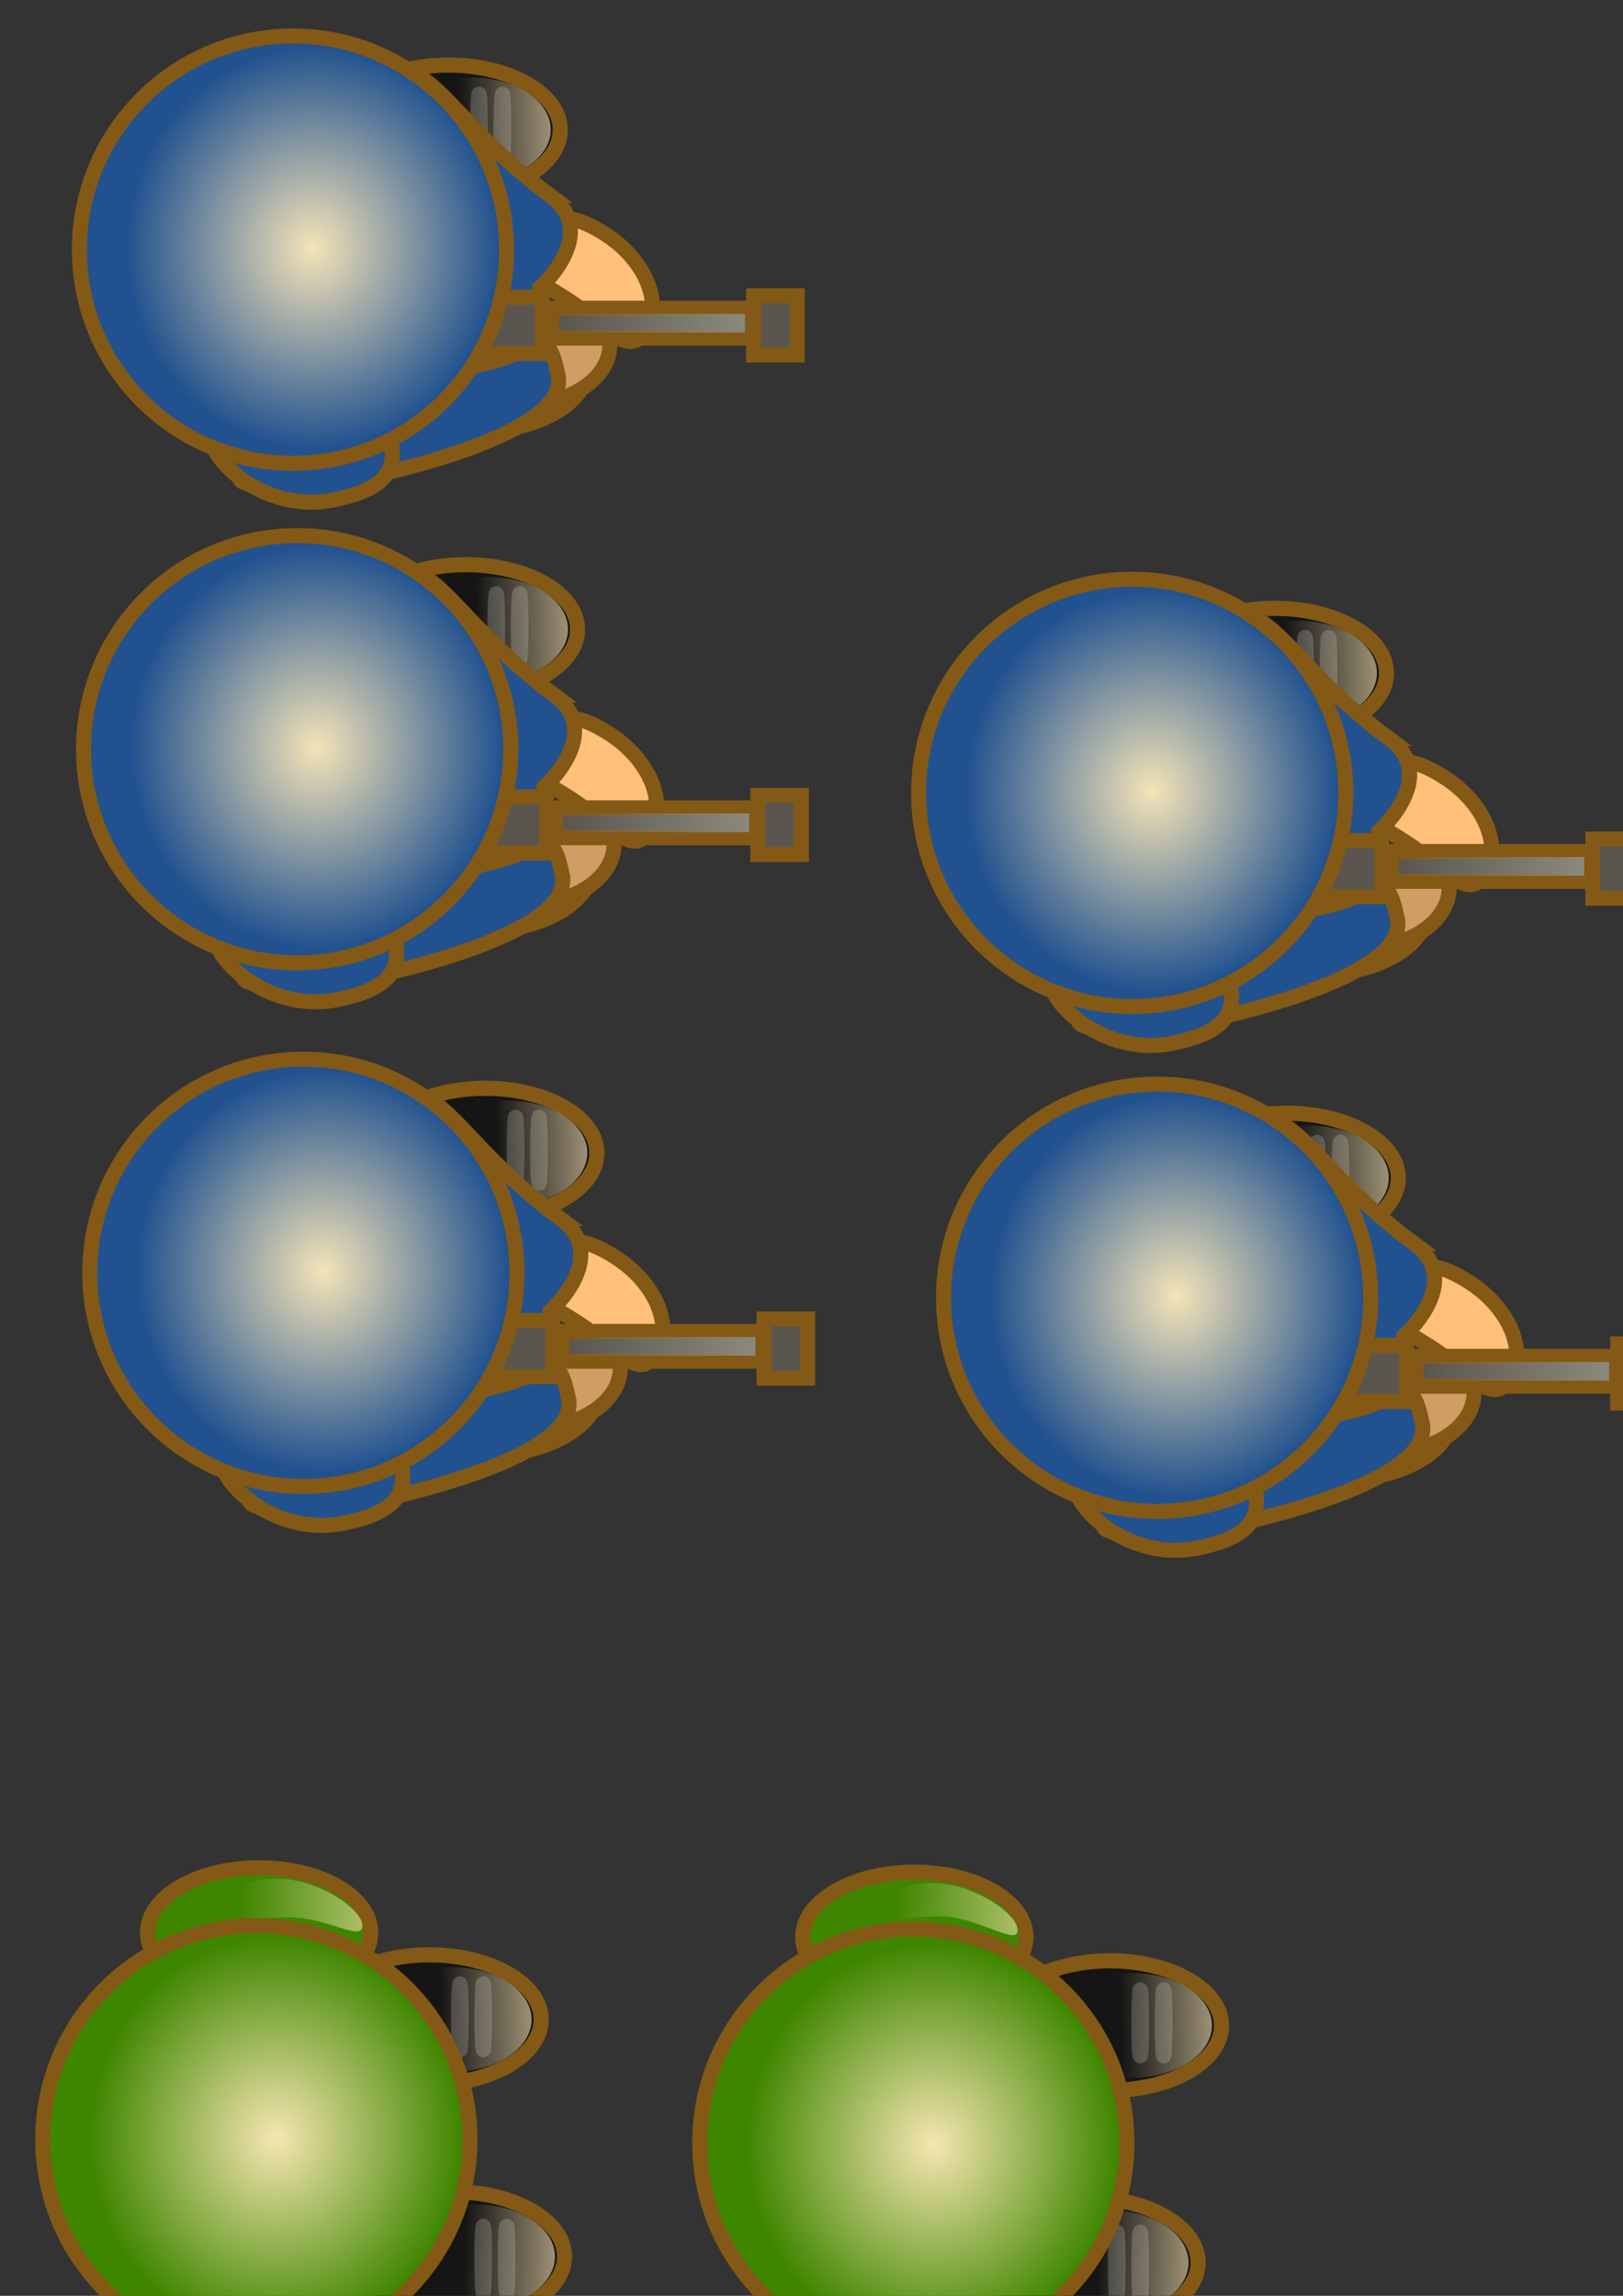 <?xml version="1.0" encoding="UTF-8" standalone="no"?>
<!-- Created with Inkscape (http://www.inkscape.org/) -->

<svg
   xmlns:dc="http://purl.org/dc/elements/1.1/"
   xmlns:cc="http://creativecommons.org/ns#"
   xmlns:rdf="http://www.w3.org/1999/02/22-rdf-syntax-ns#"
   xmlns:svg="http://www.w3.org/2000/svg"
   xmlns="http://www.w3.org/2000/svg"
   xmlns:xlink="http://www.w3.org/1999/xlink"
   xmlns:sodipodi="http://sodipodi.sourceforge.net/DTD/sodipodi-0.dtd"
   xmlns:inkscape="http://www.inkscape.org/namespaces/inkscape"
   width="210mm"
   height="297mm"
   viewBox="0 0 744.094 1052.362"
   id="svg2"
   version="1.1"
   inkscape:version="0.91 r13725"
   sodipodi:docname="bsoldier.svg"
   inkscape:export-filename="C:\Users\aaron\Computer Science\SpecialOps\SpecialOps\src\images\g4319.png"
   inkscape:export-xdpi="90"
   inkscape:export-ydpi="90">
  <rect x="0" y="0" width="744.094" height="1052.362" fill="#333333" stroke="none"/>
  <defs
     id="defs4">
    <linearGradient
       inkscape:collect="always"
       id="linearGradient5245">
      <stop
         style="stop-color:#8b897c;stop-opacity:1;"
         offset="0"
         id="stop5247" />
      <stop
         style="stop-color:#8b897c;stop-opacity:0;"
         offset="1"
         id="stop5249" />
    </linearGradient>
    <linearGradient
       inkscape:collect="always"
       id="linearGradient4138">
      <stop
         style="stop-color:#ffebba;stop-opacity:1;"
         offset="0"
         id="stop4140" />
      <stop
         style="stop-color:#ffebba;stop-opacity:0;"
         offset="1"
         id="stop4142" />
    </linearGradient>
    <linearGradient
       inkscape:collect="always"
       xlink:href="#linearGradient4138"
       id="linearGradient4161"
       x1="212.112"
       y1="315.012"
       x2="207.966"
       y2="474.616"
       gradientUnits="userSpaceOnUse"
       gradientTransform="matrix(0,0.625,-0.625,0,17.494,-168.973)" />
    <linearGradient
       gradientTransform="matrix(0,-0.625,-0.625,0,16.685,304.461)"
       inkscape:collect="always"
       xlink:href="#linearGradient4138"
       id="linearGradient4161-9"
       x1="212.112"
       y1="315.012"
       x2="207.966"
       y2="474.616"
       gradientUnits="userSpaceOnUse" />
    <linearGradient
       inkscape:collect="always"
       xlink:href="#linearGradient4138"
       id="linearGradient4242"
       x1="294.985"
       y1="191.631"
       x2="299.025"
       y2="306.788"
       gradientUnits="userSpaceOnUse"
       gradientTransform="matrix(0.625,0,0,0.625,-171.475,-9.988)" />
    <linearGradient
       gradientTransform="matrix(0.625,0,0,0.625,-306.255,-8.712)"
       inkscape:collect="always"
       xlink:href="#linearGradient4138"
       id="linearGradient4242-2"
       x1="294.985"
       y1="191.631"
       x2="299.025"
       y2="306.788"
       gradientUnits="userSpaceOnUse" />
    <radialGradient
       inkscape:collect="always"
       xlink:href="#linearGradient4138"
       id="radialGradient4317"
       cx="381.878"
       cy="449.24"
       fx="381.878"
       fy="449.24"
       r="147.452"
       gradientTransform="matrix(0.625,0,0,0.578,-171.475,3.681)"
       gradientUnits="userSpaceOnUse" />
    <linearGradient
       inkscape:collect="always"
       xlink:href="#linearGradient4138"
       id="linearGradient4258"
       x1="294.985"
       y1="191.631"
       x2="299.025"
       y2="306.788"
       gradientUnits="userSpaceOnUse"
       gradientTransform="translate(0,12)" />
    <linearGradient
       inkscape:collect="always"
       xlink:href="#linearGradient4138"
       id="linearGradient4261"
       x1="212.112"
       y1="315.012"
       x2="207.966"
       y2="474.616"
       gradientUnits="userSpaceOnUse"
       gradientTransform="translate(4,0)" />
    <linearGradient
       gradientTransform="translate(-763.777,14.041)"
       inkscape:collect="always"
       xlink:href="#linearGradient4138"
       id="linearGradient4263"
       x1="294.985"
       y1="191.631"
       x2="299.025"
       y2="306.788"
       gradientUnits="userSpaceOnUse" />
    <linearGradient
       gradientTransform="matrix(0,-0.625,-0.625,0,409.137,668.846)"
       inkscape:collect="always"
       xlink:href="#linearGradient4138"
       id="linearGradient4161-9-4"
       x1="212.112"
       y1="315.012"
       x2="207.966"
       y2="474.616"
       gradientUnits="userSpaceOnUse" />
    <linearGradient
       inkscape:collect="always"
       xlink:href="#linearGradient4138"
       id="linearGradient4242-5"
       x1="294.985"
       y1="191.631"
       x2="299.025"
       y2="306.788"
       gradientUnits="userSpaceOnUse"
       gradientTransform="matrix(0.625,0,0,0.625,192.91,-396.44)" />
    <radialGradient
       inkscape:collect="always"
       xlink:href="#linearGradient4138"
       id="radialGradient4317-5"
       cx="381.878"
       cy="449.24"
       fx="381.878"
       fy="449.24"
       r="147.452"
       gradientTransform="matrix(0.625,0,0,0.578,192.91,-388.771)"
       gradientUnits="userSpaceOnUse" />
    <linearGradient
       inkscape:collect="always"
       xlink:href="#linearGradient4138"
       id="linearGradient4161-2"
       x1="212.112"
       y1="315.012"
       x2="207.966"
       y2="474.616"
       gradientUnits="userSpaceOnUse"
       gradientTransform="matrix(0,0.625,-0.625,0,409.946,195.411)" />
    <linearGradient
       gradientTransform="matrix(0.625,0,0,0.625,-670.64,-407.164)"
       inkscape:collect="always"
       xlink:href="#linearGradient4138"
       id="linearGradient4242-2-8"
       x1="294.985"
       y1="191.631"
       x2="299.025"
       y2="306.788"
       gradientUnits="userSpaceOnUse" />
    <linearGradient
       gradientTransform="matrix(0.625,0,0,0.625,195.638,-689.665)"
       inkscape:collect="always"
       xlink:href="#linearGradient4138"
       id="linearGradient4242-2-8-0"
       x1="294.985"
       y1="191.631"
       x2="299.025"
       y2="306.788"
       gradientUnits="userSpaceOnUse" />
    <linearGradient
       inkscape:collect="always"
       xlink:href="#linearGradient4138"
       id="linearGradient4161-2-5"
       x1="212.112"
       y1="315.012"
       x2="207.966"
       y2="474.616"
       gradientUnits="userSpaceOnUse"
       gradientTransform="matrix(0,-0.625,-0.625,0,692.447,670.866)" />
    <radialGradient
       inkscape:collect="always"
       xlink:href="#linearGradient4138"
       id="radialGradient4317-5-9"
       cx="381.878"
       cy="449.24"
       fx="381.878"
       fy="449.24"
       r="147.452"
       gradientTransform="matrix(0.625,0,0,0.578,-673.368,-671.273)"
       gradientUnits="userSpaceOnUse" />
    <linearGradient
       inkscape:collect="always"
       xlink:href="#linearGradient4138"
       id="linearGradient4242-5-5"
       x1="294.985"
       y1="191.631"
       x2="299.025"
       y2="306.788"
       gradientUnits="userSpaceOnUse"
       gradientTransform="matrix(0.625,0,0,0.625,-673.368,-678.942)" />
    <linearGradient
       gradientTransform="matrix(0,0.625,-0.625,0,691.638,197.432)"
       inkscape:collect="always"
       xlink:href="#linearGradient4138"
       id="linearGradient4161-9-4-3"
       x1="212.112"
       y1="315.012"
       x2="207.966"
       y2="474.616"
       gradientUnits="userSpaceOnUse" />
    <linearGradient
       inkscape:collect="always"
       xlink:href="#linearGradient4138"
       id="linearGradient4699"
       x1="294.985"
       y1="191.631"
       x2="299.025"
       y2="306.788"
       gradientUnits="userSpaceOnUse"
       gradientTransform="matrix(0.625,0,0,0.625,-673.368,-678.942)" />
    <linearGradient
       inkscape:collect="always"
       xlink:href="#linearGradient4138"
       id="linearGradient4702"
       x1="212.112"
       y1="315.012"
       x2="207.966"
       y2="474.616"
       gradientUnits="userSpaceOnUse"
       gradientTransform="matrix(0,-0.625,-0.625,0,692.447,670.866)" />
    <linearGradient
       gradientTransform="matrix(0.625,0,0,0.625,195.638,-689.665)"
       inkscape:collect="always"
       xlink:href="#linearGradient4138"
       id="linearGradient4704"
       x1="294.985"
       y1="191.631"
       x2="299.025"
       y2="306.788"
       gradientUnits="userSpaceOnUse" />
    <linearGradient
       inkscape:collect="always"
       xlink:href="#linearGradient4138"
       id="linearGradient4823"
       x1="294.985"
       y1="191.631"
       x2="299.025"
       y2="306.788"
       gradientUnits="userSpaceOnUse"
       gradientTransform="matrix(0.625,0,0,0.625,192.91,-396.44)" />
    <radialGradient
       inkscape:collect="always"
       xlink:href="#linearGradient4138"
       id="radialGradient4317-5-0"
       cx="381.878"
       cy="449.24"
       fx="381.878"
       fy="449.24"
       r="147.452"
       gradientTransform="matrix(0.625,0,0,0.578,510.097,-392.47)"
       gradientUnits="userSpaceOnUse" />
    <linearGradient
       inkscape:collect="always"
       xlink:href="#linearGradient4138"
       id="linearGradient4826"
       x1="212.112"
       y1="315.012"
       x2="207.966"
       y2="474.616"
       gradientUnits="userSpaceOnUse"
       gradientTransform="matrix(0,0.625,-0.625,0,409.946,195.411)" />
    <linearGradient
       gradientTransform="matrix(0.625,0,0,0.625,-670.64,-407.164)"
       inkscape:collect="always"
       xlink:href="#linearGradient4138"
       id="linearGradient4828"
       x1="294.985"
       y1="191.631"
       x2="299.025"
       y2="306.788"
       gradientUnits="userSpaceOnUse" />
    <linearGradient
       inkscape:collect="always"
       xlink:href="#linearGradient4138"
       id="linearGradient4845"
       gradientUnits="userSpaceOnUse"
       gradientTransform="matrix(0,-0.625,-0.625,0,412.836,986.034)"
       x1="212.112"
       y1="315.012"
       x2="207.966"
       y2="474.616" />
    <linearGradient
       inkscape:collect="always"
       xlink:href="#linearGradient4138"
       id="linearGradient4847"
       gradientUnits="userSpaceOnUse"
       gradientTransform="matrix(0.625,0,0,0.625,510.097,-394.14)"
       x1="294.985"
       y1="191.631"
       x2="299.025"
       y2="306.788" />
    <linearGradient
       inkscape:collect="always"
       xlink:href="#linearGradient4138"
       id="linearGradient4849"
       gradientUnits="userSpaceOnUse"
       gradientTransform="matrix(0,0.625,-0.625,0,413.645,512.599)"
       x1="212.112"
       y1="315.012"
       x2="207.966"
       y2="474.616" />
    <linearGradient
       inkscape:collect="always"
       xlink:href="#linearGradient4138"
       id="linearGradient4851"
       gradientUnits="userSpaceOnUse"
       gradientTransform="matrix(0.625,0,0,0.625,-987.827,-416.863)"
       x1="294.985"
       y1="191.631"
       x2="299.025"
       y2="306.788" />
    <linearGradient
       inkscape:collect="always"
       xlink:href="#linearGradient4138"
       id="linearGradient5053"
       gradientUnits="userSpaceOnUse"
       gradientTransform="matrix(0.625,0,0,0.625,510.097,-394.14)"
       x1="294.985"
       y1="191.631"
       x2="299.025"
       y2="306.788" />
    <linearGradient
       inkscape:collect="always"
       xlink:href="#linearGradient4138"
       id="linearGradient5055"
       gradientUnits="userSpaceOnUse"
       gradientTransform="matrix(0,0.625,-0.625,0,413.645,512.599)"
       x1="212.112"
       y1="315.012"
       x2="207.966"
       y2="474.616" />
    <linearGradient
       inkscape:collect="always"
       xlink:href="#linearGradient4138"
       id="linearGradient5057"
       gradientUnits="userSpaceOnUse"
       gradientTransform="matrix(0.625,0,0,0.625,-987.827,-416.863)"
       x1="294.985"
       y1="191.631"
       x2="299.025"
       y2="306.788" />
    <radialGradient
       inkscape:collect="always"
       xlink:href="#linearGradient4138"
       id="radialGradient4317-5-0-7"
       cx="381.878"
       cy="449.24"
       fx="381.878"
       fy="449.24"
       r="147.452"
       gradientTransform="matrix(0.625,0,0,0.578,510.097,-392.47)"
       gradientUnits="userSpaceOnUse" />
    <linearGradient
       inkscape:collect="always"
       xlink:href="#linearGradient4138"
       id="linearGradient5075"
       gradientUnits="userSpaceOnUse"
       gradientTransform="matrix(0,-0.625,-0.625,0,412.836,986.034)"
       x1="212.112"
       y1="315.012"
       x2="207.966"
       y2="474.616" />
    <linearGradient
       inkscape:collect="always"
       xlink:href="#linearGradient4138"
       id="linearGradient5077"
       gradientUnits="userSpaceOnUse"
       gradientTransform="matrix(0.625,0,0,0.625,510.097,-394.14)"
       x1="294.985"
       y1="191.631"
       x2="299.025"
       y2="306.788" />
    <linearGradient
       inkscape:collect="always"
       xlink:href="#linearGradient4138"
       id="linearGradient5079"
       gradientUnits="userSpaceOnUse"
       gradientTransform="matrix(0,0.625,-0.625,0,413.645,512.599)"
       x1="212.112"
       y1="315.012"
       x2="207.966"
       y2="474.616" />
    <linearGradient
       inkscape:collect="always"
       xlink:href="#linearGradient4138"
       id="linearGradient5081"
       gradientUnits="userSpaceOnUse"
       gradientTransform="matrix(0.625,0,0,0.625,-987.827,-416.863)"
       x1="294.985"
       y1="191.631"
       x2="299.025"
       y2="306.788" />
    <linearGradient
       inkscape:collect="always"
       xlink:href="#linearGradient5245"
       id="linearGradient5251"
       x1="471.387"
       y1="150.648"
       x2="557.143"
       y2="150.648"
       gradientUnits="userSpaceOnUse"
       gradientTransform="translate(-780,15.714)" />
    <radialGradient
       inkscape:collect="always"
       xlink:href="#linearGradient4138"
       id="radialGradient4317-53"
       cx="381.878"
       cy="449.24"
       fx="381.878"
       fy="449.24"
       r="147.452"
       gradientTransform="matrix(0.625,0,0,0.578,-125.041,-403.013)"
       gradientUnits="userSpaceOnUse" />
    <linearGradient
       gradientTransform="matrix(0.625,0,0,0.625,-352.689,-415.405)"
       inkscape:collect="always"
       xlink:href="#linearGradient4138"
       id="linearGradient4242-2-0"
       x1="294.985"
       y1="191.631"
       x2="299.025"
       y2="306.788"
       gradientUnits="userSpaceOnUse" />
    <linearGradient
       inkscape:collect="always"
       xlink:href="#linearGradient4138"
       id="linearGradient4242-57"
       x1="294.985"
       y1="191.631"
       x2="299.025"
       y2="306.788"
       gradientUnits="userSpaceOnUse"
       gradientTransform="matrix(0.625,0,0,0.625,-2458.143,-589.173)" />
    <linearGradient
       inkscape:collect="always"
       xlink:href="#linearGradient5245"
       id="linearGradient5451"
       gradientUnits="userSpaceOnUse"
       gradientTransform="translate(-780,15.714)"
       x1="471.387"
       y1="150.648"
       x2="557.143"
       y2="150.648" />
    <linearGradient
       inkscape:collect="always"
       xlink:href="#linearGradient4138"
       id="linearGradient4242-57-5"
       x1="294.985"
       y1="191.631"
       x2="299.025"
       y2="306.788"
       gradientUnits="userSpaceOnUse"
       gradientTransform="matrix(0.625,0,0,0.625,-2397.924,-751.27)" />
    <radialGradient
       inkscape:collect="always"
       xlink:href="#linearGradient4138"
       id="radialGradient4317-53-1"
       cx="381.878"
       cy="449.24"
       fx="381.878"
       fy="449.24"
       r="147.452"
       gradientTransform="matrix(0.625,0,0,0.578,103.973,-404.927)"
       gradientUnits="userSpaceOnUse" />
    <linearGradient
       gradientTransform="matrix(0.625,0,0,0.625,-581.703,-417.32)"
       inkscape:collect="always"
       xlink:href="#linearGradient4138"
       id="linearGradient4242-2-0-2"
       x1="294.985"
       y1="191.631"
       x2="299.025"
       y2="306.788"
       gradientUnits="userSpaceOnUse" />
    <linearGradient
       inkscape:collect="always"
       xlink:href="#linearGradient4138"
       id="linearGradient5719"
       x1="294.985"
       y1="191.631"
       x2="299.025"
       y2="306.788"
       gradientUnits="userSpaceOnUse"
       gradientTransform="matrix(0.625,0,0,0.625,-2458.143,-589.173)" />
    <linearGradient
       inkscape:collect="always"
       xlink:href="#linearGradient4138"
       id="linearGradient5742"
       gradientUnits="userSpaceOnUse"
       gradientTransform="matrix(0.625,0,0,0.625,-2458.143,-589.173)"
       x1="294.985"
       y1="191.631"
       x2="299.025"
       y2="306.788" />
    <linearGradient
       inkscape:collect="always"
       xlink:href="#linearGradient5245"
       id="linearGradient5744"
       gradientUnits="userSpaceOnUse"
       gradientTransform="translate(-780,15.714)"
       x1="471.387"
       y1="150.648"
       x2="557.143"
       y2="150.648" />
    <radialGradient
       inkscape:collect="always"
       xlink:href="#linearGradient4138"
       id="radialGradient4317-53-4"
       cx="381.878"
       cy="449.24"
       fx="381.878"
       fy="449.24"
       r="147.452"
       gradientTransform="matrix(0.625,0,0,0.578,343.973,-407.784)"
       gradientUnits="userSpaceOnUse" />
    <linearGradient
       gradientTransform="matrix(0.625,0,0,0.625,-821.702,-420.177)"
       inkscape:collect="always"
       xlink:href="#linearGradient4138"
       id="linearGradient4242-2-0-0"
       x1="294.985"
       y1="191.631"
       x2="299.025"
       y2="306.788"
       gradientUnits="userSpaceOnUse" />
    <linearGradient
       inkscape:collect="always"
       xlink:href="#linearGradient4138"
       id="linearGradient5812"
       x1="294.985"
       y1="191.631"
       x2="299.025"
       y2="306.788"
       gradientUnits="userSpaceOnUse"
       gradientTransform="matrix(0.625,0,0,0.625,-2458.143,-589.173)" />
    <linearGradient
       inkscape:collect="always"
       xlink:href="#linearGradient4138"
       id="linearGradient5835"
       gradientUnits="userSpaceOnUse"
       gradientTransform="matrix(0.625,0,0,0.625,-2458.143,-589.173)"
       x1="294.985"
       y1="191.631"
       x2="299.025"
       y2="306.788" />
    <linearGradient
       inkscape:collect="always"
       xlink:href="#linearGradient5245"
       id="linearGradient5837"
       gradientUnits="userSpaceOnUse"
       gradientTransform="translate(-780,15.714)"
       x1="471.387"
       y1="150.648"
       x2="557.143"
       y2="150.648" />
    <radialGradient
       inkscape:collect="always"
       xlink:href="#linearGradient4138"
       id="radialGradient4317-53-5"
       cx="381.878"
       cy="449.24"
       fx="381.878"
       fy="449.24"
       r="147.452"
       gradientTransform="matrix(0.625,0,0,0.578,123.973,-787.784)"
       gradientUnits="userSpaceOnUse" />
    <linearGradient
       gradientTransform="matrix(0.625,0,0,0.625,-601.703,-800.177)"
       inkscape:collect="always"
       xlink:href="#linearGradient4138"
       id="linearGradient4242-2-0-08"
       x1="294.985"
       y1="191.631"
       x2="299.025"
       y2="306.788"
       gradientUnits="userSpaceOnUse" />
    <linearGradient
       inkscape:collect="always"
       xlink:href="#linearGradient4138"
       id="linearGradient5882"
       x1="294.985"
       y1="191.631"
       x2="299.025"
       y2="306.788"
       gradientUnits="userSpaceOnUse"
       gradientTransform="matrix(0.625,0,0,0.625,-2458.143,-589.173)" />
    <linearGradient
       inkscape:collect="always"
       xlink:href="#linearGradient4138"
       id="linearGradient5905"
       gradientUnits="userSpaceOnUse"
       gradientTransform="matrix(0.625,0,0,0.625,-2458.143,-589.173)"
       x1="294.985"
       y1="191.631"
       x2="299.025"
       y2="306.788" />
    <linearGradient
       inkscape:collect="always"
       xlink:href="#linearGradient5245"
       id="linearGradient5907"
       gradientUnits="userSpaceOnUse"
       gradientTransform="translate(-780,15.714)"
       x1="471.387"
       y1="150.648"
       x2="557.143"
       y2="150.648" />
    <radialGradient
       inkscape:collect="always"
       xlink:href="#linearGradient4138"
       id="radialGradient4317-53-6"
       cx="381.878"
       cy="449.24"
       fx="381.878"
       fy="449.24"
       r="147.452"
       gradientTransform="matrix(0.625,0,0,0.578,355.401,-799.213)"
       gradientUnits="userSpaceOnUse" />
    <linearGradient
       gradientTransform="matrix(0.625,0,0,0.625,-833.131,-811.606)"
       inkscape:collect="always"
       xlink:href="#linearGradient4138"
       id="linearGradient4242-2-0-3"
       x1="294.985"
       y1="191.631"
       x2="299.025"
       y2="306.788"
       gradientUnits="userSpaceOnUse" />
    <linearGradient
       inkscape:collect="always"
       xlink:href="#linearGradient4138"
       id="linearGradient5952"
       x1="294.985"
       y1="191.631"
       x2="299.025"
       y2="306.788"
       gradientUnits="userSpaceOnUse"
       gradientTransform="matrix(0.625,0,0,0.625,-2458.143,-589.173)" />
    <linearGradient
       inkscape:collect="always"
       xlink:href="#linearGradient4138"
       id="linearGradient5975"
       gradientUnits="userSpaceOnUse"
       gradientTransform="matrix(0.625,0,0,0.625,-2458.143,-589.173)"
       x1="294.985"
       y1="191.631"
       x2="299.025"
       y2="306.788" />
    <linearGradient
       inkscape:collect="always"
       xlink:href="#linearGradient5245"
       id="linearGradient5977"
       gradientUnits="userSpaceOnUse"
       gradientTransform="translate(-780,15.714)"
       x1="471.387"
       y1="150.648"
       x2="557.143"
       y2="150.648" />
  </defs>
  <sodipodi:namedview
     id="base"
     pagecolor="#ffffff"
     bordercolor="#666666"
     borderopacity="1.0"
     inkscape:pageopacity="0.0"
     inkscape:pageshadow="2"
     inkscape:zoom="0.49497476"
     inkscape:cx="237.91849"
     inkscape:cy="694.84107"
     inkscape:document-units="px"
     inkscape:current-layer="layer1"
     showgrid="false"
     inkscape:window-width="1280"
     inkscape:window-height="657"
     inkscape:window-x="-8"
     inkscape:window-y="-8"
     inkscape:window-maximized="1"
     showguides="true"
     inkscape:guide-bbox="true" />
  <g
     inkscape:label="Layer 1"
     inkscape:groupmode="layer"
     id="layer1">
    <g
       id="g5608"
       transform="matrix(0.995,0.097,-0.097,0.995,-208.376,1229.876)">
      <ellipse
         transform="matrix(0,1,-1,0,0,0)"
         inkscape:export-ydpi="90"
         inkscape:export-xdpi="90"
         ry="51.179"
         rx="29.696"
         cy="-554.286"
         cx="-2213.352"
         id="path4148-0-4-1"
         style="fill:#151515;fill-opacity:1;stroke:#835915;stroke-width:6.943;stroke-miterlimit:4;stroke-dasharray:none;stroke-opacity:1" />
      <ellipse
         transform="matrix(0,1,-1,0,0,0)"
         inkscape:export-ydpi="90"
         inkscape:export-xdpi="90"
         ry="0.632"
         rx="15.164"
         cy="-578.927"
         cx="-2214.616"
         id="path4205-82-5"
         style="fill:#151515;fill-opacity:1;stroke:#414141;stroke-width:6.88;stroke-miterlimit:4;stroke-dasharray:none;stroke-opacity:1" />
      <ellipse
         transform="matrix(0,1,-1,0,0,0)"
         inkscape:export-ydpi="90"
         inkscape:export-xdpi="90"
         ry="0.632"
         rx="15.164"
         cy="-568.186"
         cx="-2214.603"
         id="path4205-8-7-1"
         style="fill:#151515;fill-opacity:1;stroke:#414141;stroke-width:6.88;stroke-miterlimit:4;stroke-dasharray:none;stroke-opacity:1" />
      <ellipse
         transform="matrix(0,1,-1,0,0,0)"
         inkscape:export-ydpi="90"
         inkscape:export-xdpi="90"
         ry="36.646"
         rx="24.01"
         cy="-564.433"
         cx="-2213.416"
         id="path4222-3-3"
         style="fill:url(#linearGradient4242-57-5);fill-opacity:1;stroke:none;stroke-width:11;stroke-miterlimit:4;stroke-dasharray:none;stroke-opacity:1" />
    </g>
    <ellipse
       style="fill:#151515;fill-opacity:1;stroke:#835915;stroke-width:6.943;stroke-miterlimit:4;stroke-dasharray:none;stroke-opacity:1"
       id="path4148-0"
       cx="13.096"
       cy="186.995"
       rx="29.696"
       ry="51.179"
       inkscape:export-xdpi="90"
       inkscape:export-ydpi="90"
       transform="matrix(0,1,-1,0,0,0)" />
    <ellipse
       style="fill:#151515;fill-opacity:1;stroke:#835915;stroke-width:6.943;stroke-miterlimit:4;stroke-dasharray:none;stroke-opacity:1"
       id="path4148-0-3"
       cx="-121.683"
       cy="188.272"
       rx="29.696"
       ry="51.179"
       transform="matrix(0,-1,-1,0,0,0)"
       inkscape:export-xdpi="90"
       inkscape:export-ydpi="90" />
    <ellipse
       style="fill:#151515;fill-opacity:1;stroke:#414141;stroke-width:6.88;stroke-miterlimit:4;stroke-dasharray:none;stroke-opacity:1"
       id="path4205"
       cx="11.833"
       cy="162.354"
       rx="15.164"
       ry="0.632"
       inkscape:export-xdpi="90"
       inkscape:export-ydpi="90"
       transform="matrix(0,1,-1,0,0,0)" />
    <ellipse
       style="fill:#3f8600;fill-opacity:1;stroke:#835915;stroke-width:6.943;stroke-miterlimit:4;stroke-dasharray:none;stroke-opacity:1"
       id="path4148"
       cx="-26.811"
       cy="271.118"
       rx="29.696"
       ry="51.179"
       inkscape:export-xdpi="90"
       inkscape:export-ydpi="90"
       transform="matrix(0,1,-1,0,0,0)" />
    <ellipse
       style="fill:#3f8600;fill-opacity:1;stroke:#835915;stroke-width:6.943;stroke-miterlimit:4;stroke-dasharray:none;stroke-opacity:1"
       id="path4148-3"
       cx="-162.298"
       cy="271.928"
       rx="29.696"
       ry="51.179"
       transform="matrix(0,-1,-1,0,0,0)"
       inkscape:export-xdpi="90"
       inkscape:export-ydpi="90" />
    <ellipse
       style="fill:#151515;fill-opacity:1;stroke:#414141;stroke-width:6.88;stroke-miterlimit:4;stroke-dasharray:none;stroke-opacity:1"
       id="path4205-8"
       cx="11.845"
       cy="173.095"
       rx="15.164"
       ry="0.632"
       inkscape:export-xdpi="90"
       inkscape:export-ydpi="90"
       transform="matrix(0,1,-1,0,0,0)" />
    <ellipse
       style="fill:#151515;fill-opacity:1;stroke:#414141;stroke-width:6.88;stroke-miterlimit:4;stroke-dasharray:none;stroke-opacity:1"
       id="path4205-6"
       cx="-122.947"
       cy="163.63"
       rx="15.164"
       ry="0.632"
       transform="matrix(0,-1,-1,0,0,0)"
       inkscape:export-xdpi="90"
       inkscape:export-ydpi="90" />
    <path
       style="fill:url(#linearGradient4161-9);fill-opacity:1;stroke:none;stroke-width:11;stroke-miterlimit:4;stroke-dasharray:none;stroke-opacity:1"
       d="m -260.593,171.788 c -17.797,0 -24.642,-5.15 -24.642,2.527 0,7.677 4.318,12.637 22.114,12.637 17.797,0 38.542,-13.805 38.542,-21.482 0,-7.677 -18.218,6.318 -36.015,6.318 z"
       id="path4150-5"
       inkscape:connector-curvature="0"
       sodipodi:nodetypes="sssss"
       inkscape:export-xdpi="90"
       inkscape:export-ydpi="90" />
    <ellipse
       style="fill:url(#linearGradient4242);fill-opacity:1;stroke:none;stroke-width:11;stroke-miterlimit:4;stroke-dasharray:none;stroke-opacity:1"
       id="path4222"
       cx="13.033"
       cy="176.848"
       rx="24.01"
       ry="36.646"
       inkscape:export-xdpi="90"
       inkscape:export-ydpi="90"
       transform="matrix(0,1,-1,0,0,0)" />
    <path
       style="opacity:1;fill:#ffc07a;fill-opacity:1;stroke:#835915;stroke-width:6.88;stroke-miterlimit:4;stroke-dasharray:none;stroke-opacity:1"
       d="m -110.732,105.369 c -8.188,12.643 -17.56,-2.706 -35.822,-14.533 -18.262,-11.827 -27.777,-13.815 -19.589,-26.459 8.188,-12.643 18.907,-15.143 37.17,-3.316 18.262,11.827 26.429,31.665 18.241,44.308 z"
       id="path5263"
       inkscape:connector-curvature="0"
       sodipodi:nodetypes="sssss" />
    <path
       style="opacity:1;fill:#3f8600;fill-opacity:1;stroke:#835915;stroke-width:6.88;stroke-miterlimit:4;stroke-dasharray:none;stroke-opacity:1"
       d="m -154.529,43.137 c 23.5,17.438 -4.708,42.406 -4.708,42.406 -3.466,31.217 -63.303,-43.655 -58.077,-67.952 5.225,-24.297 -35.22,-39.853 -10.537,-34.544 24.683,5.308 30.001,27.944 73.322,60.09 z"
       id="path5287"
       inkscape:connector-curvature="0"
       sodipodi:nodetypes="sssss" />
    <ellipse
       style="fill:#151515;fill-opacity:1;stroke:#414141;stroke-width:6.88;stroke-miterlimit:4;stroke-dasharray:none;stroke-opacity:1"
       id="path4205-8-8"
       cx="-122.934"
       cy="174.372"
       rx="15.164"
       ry="0.632"
       transform="matrix(0,-1,-1,0,0,0)"
       inkscape:export-xdpi="90"
       inkscape:export-ydpi="90" />
    <ellipse
       style="fill:url(#linearGradient4242-2);fill-opacity:1;stroke:none;stroke-width:11;stroke-miterlimit:4;stroke-dasharray:none;stroke-opacity:1"
       id="path4222-9"
       cx="-121.746"
       cy="178.124"
       rx="24.01"
       ry="36.646"
       transform="matrix(0,-1,-1,0,0,0)"
       inkscape:export-xdpi="90"
       inkscape:export-ydpi="90" />
    <path
       style="opacity:1;fill:#d09d64;fill-opacity:1;stroke:#835915;stroke-width:6.88;stroke-miterlimit:4;stroke-dasharray:none;stroke-opacity:1"
       d="m -127.075,111.576 c 0,-15.063 -16.21,-7.274 -37.967,-7.274 -21.758,0 -30.825,-3.503 -30.825,11.56 0,15.063 7.638,22.988 29.396,22.988 21.758,0 39.396,-12.211 39.396,-27.274 z"
       id="path5263-6"
       inkscape:connector-curvature="0"
       sodipodi:nodetypes="sssss" />
    <path
       style="opacity:1;fill:#3f8600;fill-opacity:1;stroke:#835915;stroke-width:6.88;stroke-miterlimit:4;stroke-dasharray:none;stroke-opacity:1"
       d="m -150.857,125.396 c -5.225,-24.297 -8.596,-10.572 -33.279,-5.263 -24.683,5.308 -8.572,12.194 -32.363,19.381 -152.411,46.04 6.209,19.853 30.891,14.544 24.683,-5.308 39.976,-4.364 34.751,-28.662 z"
       id="path5287-6"
       inkscape:connector-curvature="0"
       sodipodi:nodetypes="sssss" />
    <g
       id="g5266"
       transform="translate(-373.756,-64.65)">
      <rect
         y="154.505"
         x="152.857"
         height="25.714"
         width="62.857"
         id="rect5131"
         style="opacity:1;fill:#5a564f;fill-opacity:1;stroke:#835915;stroke-width:6.88;stroke-miterlimit:4;stroke-dasharray:none;stroke-opacity:1" />
      <rect
         y="159.505"
         x="220"
         height="13.694"
         width="92.062"
         id="rect5131-8"
         style="opacity:1;fill:#5a564f;fill-opacity:1;stroke:#835915;stroke-width:6.88;stroke-miterlimit:4;stroke-dasharray:none;stroke-opacity:1" />
      <rect
         y="153.791"
         x="312.571"
         height="27.143"
         width="20"
         id="rect5131-2"
         style="opacity:1;fill:#5a564f;fill-opacity:1;stroke:#835915;stroke-width:6.88;stroke-miterlimit:4;stroke-dasharray:none;stroke-opacity:1" />
      <rect
         transform="scale(-1,1)"
         y="162.076"
         x="-308.613"
         height="8.571"
         width="85.756"
         id="rect5181"
         style="opacity:1;fill:url(#linearGradient5251);fill-opacity:1;stroke:none;stroke-width:6.88;stroke-miterlimit:4;stroke-dasharray:none;stroke-opacity:1" />
    </g>
    <circle
       style="fill:#3f8600;fill-opacity:1;fill-rule:evenodd;stroke:#835915;stroke-width:6.88;stroke-linecap:butt;stroke-linejoin:miter;stroke-miterlimit:4;stroke-dasharray:none;stroke-opacity:1"
       id="path3350"
       cx="67.99"
       cy="272.382"
       r="97.934"
       inkscape:export-xdpi="90"
       inkscape:export-ydpi="90"
       transform="matrix(0,1,-1,0,0,0)" />
    <path
       style="fill:url(#linearGradient4161);fill-opacity:1;stroke:none;stroke-width:11;stroke-miterlimit:4;stroke-dasharray:none;stroke-opacity:1"
       d="m -257.256,-33.774 c -17.797,0 -27.169,2.622 -27.169,-5.055 0,-7.677 4.318,-12.637 22.114,-12.637 17.797,0 38.542,13.805 38.542,21.482 1e-5,7.677 -15.691,-3.791 -33.487,-3.791 z"
       id="path4150"
       inkscape:connector-curvature="0"
       sodipodi:nodetypes="sssss"
       inkscape:export-xdpi="90"
       inkscape:export-ydpi="90" />
    <ellipse
       style="opacity:0.95;fill:url(#radialGradient4317);fill-opacity:1;fill-rule:evenodd;stroke:none;stroke-width:1.06px;stroke-linecap:butt;stroke-linejoin:miter;stroke-opacity:1"
       id="path3336"
       cx="67.383"
       cy="263.498"
       rx="92.229"
       ry="85.279"
       inkscape:export-xdpi="90"
       inkscape:export-ydpi="90"
       transform="matrix(0,1,-1,0,0,0)" />
    <g
       id="g4897"
       transform="translate(-2.533,548.284)">
      <ellipse
         transform="matrix(0,1,-1,0,0,0)"
         inkscape:export-ydpi="90"
         inkscape:export-xdpi="90"
         ry="51.179"
         rx="29.696"
         cy="-199.457"
         cx="377.481"
         id="path4148-0-8"
         style="fill:#151515;fill-opacity:1;stroke:#835915;stroke-width:6.943;stroke-miterlimit:4;stroke-dasharray:none;stroke-opacity:1" />
      <ellipse
         inkscape:export-ydpi="90"
         inkscape:export-xdpi="90"
         transform="matrix(0,-1,-1,0,0,0)"
         ry="51.179"
         rx="29.696"
         cy="-210.18"
         cx="-486.068"
         id="path4148-0-3-5"
         style="fill:#151515;fill-opacity:1;stroke:#835915;stroke-width:6.943;stroke-miterlimit:4;stroke-dasharray:none;stroke-opacity:1" />
      <ellipse
         transform="matrix(0,1,-1,0,0,0)"
         inkscape:export-ydpi="90"
         inkscape:export-xdpi="90"
         ry="0.632"
         rx="15.164"
         cy="-224.098"
         cx="376.218"
         id="path4205-63"
         style="fill:#151515;fill-opacity:1;stroke:#414141;stroke-width:6.88;stroke-miterlimit:4;stroke-dasharray:none;stroke-opacity:1" />
      <ellipse
         transform="matrix(0,1,-1,0,0,0)"
         inkscape:export-ydpi="90"
         inkscape:export-xdpi="90"
         ry="51.179"
         rx="29.696"
         cy="-121.334"
         cx="337.574"
         id="path4148-8"
         style="fill:#3f8600;fill-opacity:1;stroke:#835915;stroke-width:6.943;stroke-miterlimit:4;stroke-dasharray:none;stroke-opacity:1" />
      <ellipse
         inkscape:export-ydpi="90"
         inkscape:export-xdpi="90"
         transform="matrix(0,-1,-1,0,0,0)"
         ry="51.179"
         rx="29.696"
         cy="-120.524"
         cx="-526.683"
         id="path4148-3-0"
         style="fill:#3f8600;fill-opacity:1;stroke:#835915;stroke-width:6.943;stroke-miterlimit:4;stroke-dasharray:none;stroke-opacity:1" />
      <ellipse
         transform="matrix(0,1,-1,0,0,0)"
         inkscape:export-ydpi="90"
         inkscape:export-xdpi="90"
         ry="0.632"
         rx="15.164"
         cy="-213.357"
         cx="376.23"
         id="path4205-8-0"
         style="fill:#151515;fill-opacity:1;stroke:#414141;stroke-width:6.88;stroke-miterlimit:4;stroke-dasharray:none;stroke-opacity:1" />
      <ellipse
         inkscape:export-ydpi="90"
         inkscape:export-xdpi="90"
         transform="matrix(0,-1,-1,0,0,0)"
         ry="0.632"
         rx="15.164"
         cy="-234.822"
         cx="-487.332"
         id="path4205-6-5"
         style="fill:#151515;fill-opacity:1;stroke:#414141;stroke-width:6.88;stroke-miterlimit:4;stroke-dasharray:none;stroke-opacity:1" />
      <path
         inkscape:export-ydpi="90"
         inkscape:export-xdpi="90"
         sodipodi:nodetypes="sssss"
         inkscape:connector-curvature="0"
         id="path4150-5-8"
         d="m 131.859,536.173 c -17.797,0 -24.642,-5.15 -24.642,2.527 0,7.677 4.318,12.637 22.114,12.637 17.797,0 38.542,-13.805 38.542,-21.482 0,-7.677 -18.218,6.318 -36.015,6.318 z"
         style="fill:url(#linearGradient4161-9-4);fill-opacity:1;stroke:none;stroke-width:11;stroke-miterlimit:4;stroke-dasharray:none;stroke-opacity:1" />
      <ellipse
         transform="matrix(0,1,-1,0,0,0)"
         inkscape:export-ydpi="90"
         inkscape:export-xdpi="90"
         ry="36.646"
         rx="24.01"
         cy="-209.604"
         cx="377.418"
         id="path4222-4"
         style="fill:url(#linearGradient4242-5);fill-opacity:1;stroke:none;stroke-width:11;stroke-miterlimit:4;stroke-dasharray:none;stroke-opacity:1" />
      <ellipse
         inkscape:export-ydpi="90"
         inkscape:export-xdpi="90"
         transform="matrix(0,-1,-1,0,0,0)"
         ry="0.632"
         rx="15.164"
         cy="-224.08"
         cx="-487.319"
         id="path4205-8-8-4"
         style="fill:#151515;fill-opacity:1;stroke:#414141;stroke-width:6.88;stroke-miterlimit:4;stroke-dasharray:none;stroke-opacity:1" />
      <path
         inkscape:export-ydpi="90"
         inkscape:export-xdpi="90"
         sodipodi:nodetypes="sssss"
         inkscape:connector-curvature="0"
         id="path4150-7"
         d="m 135.196,330.611 c -17.797,0 -27.169,2.622 -27.169,-5.055 0,-7.677 4.318,-12.637 22.114,-12.637 17.797,0 38.542,13.805 38.542,21.482 1e-5,7.677 -15.691,-3.791 -33.487,-3.791 z"
         style="fill:url(#linearGradient4161-2);fill-opacity:1;stroke:none;stroke-width:11;stroke-miterlimit:4;stroke-dasharray:none;stroke-opacity:1" />
      <ellipse
         inkscape:export-ydpi="90"
         inkscape:export-xdpi="90"
         transform="matrix(0,-1,-1,0,0,0)"
         ry="36.646"
         rx="24.01"
         cy="-220.328"
         cx="-486.131"
         id="path4222-9-8"
         style="fill:url(#linearGradient4242-2-8);fill-opacity:1;stroke:none;stroke-width:11;stroke-miterlimit:4;stroke-dasharray:none;stroke-opacity:1" />
      <circle
         transform="matrix(0,1,-1,0,0,0)"
         inkscape:export-ydpi="90"
         inkscape:export-xdpi="90"
         r="97.934"
         cy="-120.07"
         cx="432.375"
         id="path3350-8"
         style="fill:#3f8600;fill-opacity:1;fill-rule:evenodd;stroke:#835915;stroke-width:6.88;stroke-linecap:butt;stroke-linejoin:miter;stroke-miterlimit:4;stroke-dasharray:none;stroke-opacity:1" />
      <ellipse
         transform="matrix(0,1,-1,0,0,0)"
         inkscape:export-ydpi="90"
         inkscape:export-xdpi="90"
         ry="85.279"
         rx="92.229"
         cy="-128.954"
         cx="431.768"
         id="path3336-4"
         style="opacity:0.95;fill:url(#radialGradient4317-5);fill-opacity:1;fill-rule:evenodd;stroke:none;stroke-width:1.06px;stroke-linecap:butt;stroke-linejoin:miter;stroke-opacity:1" />
    </g>
    <g
       id="g4943"
       inkscape:export-xdpi="160"
       inkscape:export-ydpi="160"
       transform="translate(16.162,548.284)">
      <ellipse
         transform="matrix(0,-1,-1,0,0,0)"
         inkscape:export-ydpi="90"
         inkscape:export-xdpi="90"
         ry="51.179"
         rx="29.696"
         cy="-481.958"
         cx="-488.796"
         id="path4148-0-8-2"
         style="fill:#151515;fill-opacity:1;stroke:#835915;stroke-width:6.943;stroke-miterlimit:4;stroke-dasharray:none;stroke-opacity:1" />
      <ellipse
         inkscape:export-ydpi="90"
         inkscape:export-xdpi="90"
         transform="matrix(0,1,-1,0,0,0)"
         ry="51.179"
         rx="29.696"
         cy="-492.681"
         cx="380.21"
         id="path4148-0-3-5-6"
         style="fill:#151515;fill-opacity:1;stroke:#835915;stroke-width:6.943;stroke-miterlimit:4;stroke-dasharray:none;stroke-opacity:1" />
      <ellipse
         transform="matrix(0,-1,-1,0,0,0)"
         inkscape:export-ydpi="90"
         inkscape:export-xdpi="90"
         ry="0.632"
         rx="15.164"
         cy="-506.599"
         cx="-490.06"
         id="path4205-63-5"
         style="fill:#151515;fill-opacity:1;stroke:#414141;stroke-width:6.88;stroke-miterlimit:4;stroke-dasharray:none;stroke-opacity:1" />
      <ellipse
         transform="matrix(0,-1,-1,0,0,0)"
         inkscape:export-ydpi="90"
         inkscape:export-xdpi="90"
         ry="51.179"
         rx="29.696"
         cy="-403.835"
         cx="-528.703"
         id="path4148-8-1"
         style="fill:#3f8600;fill-opacity:1;stroke:#835915;stroke-width:6.943;stroke-miterlimit:4;stroke-dasharray:none;stroke-opacity:1" />
      <ellipse
         inkscape:export-ydpi="90"
         inkscape:export-xdpi="90"
         transform="matrix(0,1,-1,0,0,0)"
         ry="51.179"
         rx="29.696"
         cy="-403.025"
         cx="339.594"
         id="path4148-3-0-6"
         style="fill:#3f8600;fill-opacity:1;stroke:#835915;stroke-width:6.943;stroke-miterlimit:4;stroke-dasharray:none;stroke-opacity:1" />
      <ellipse
         transform="matrix(0,-1,-1,0,0,0)"
         inkscape:export-ydpi="90"
         inkscape:export-xdpi="90"
         ry="0.632"
         rx="15.164"
         cy="-495.858"
         cx="-490.047"
         id="path4205-8-0-0"
         style="fill:#151515;fill-opacity:1;stroke:#414141;stroke-width:6.88;stroke-miterlimit:4;stroke-dasharray:none;stroke-opacity:1" />
      <ellipse
         inkscape:export-ydpi="90"
         inkscape:export-xdpi="90"
         transform="matrix(0,1,-1,0,0,0)"
         ry="0.632"
         rx="15.164"
         cy="-517.323"
         cx="378.946"
         id="path4205-6-5-7"
         style="fill:#151515;fill-opacity:1;stroke:#414141;stroke-width:6.88;stroke-miterlimit:4;stroke-dasharray:none;stroke-opacity:1" />
      <path
         inkscape:export-ydpi="90"
         inkscape:export-xdpi="90"
         sodipodi:nodetypes="sssss"
         inkscape:connector-curvature="0"
         id="path4150-5-8-0"
         d="m 414.36,330.104 c -17.797,0 -24.642,5.15 -24.642,-2.527 0,-7.677 4.318,-12.637 22.114,-12.637 17.797,0 38.542,13.805 38.542,21.482 0,7.677 -18.218,-6.318 -36.015,-6.318 z"
         style="fill:url(#linearGradient4161-9-4-3);fill-opacity:1;stroke:none;stroke-width:11;stroke-miterlimit:4;stroke-dasharray:none;stroke-opacity:1" />
      <ellipse
         transform="matrix(0,-1,-1,0,0,0)"
         inkscape:export-ydpi="90"
         inkscape:export-xdpi="90"
         ry="36.646"
         rx="24.01"
         cy="-492.105"
         cx="-488.86"
         id="path4222-4-2"
         style="fill:url(#linearGradient4242-5-5);fill-opacity:1;stroke:none;stroke-width:11;stroke-miterlimit:4;stroke-dasharray:none;stroke-opacity:1" />
      <ellipse
         inkscape:export-ydpi="90"
         inkscape:export-xdpi="90"
         transform="matrix(0,1,-1,0,0,0)"
         ry="0.632"
         rx="15.164"
         cy="-506.582"
         cx="378.959"
         id="path4205-8-8-4-0"
         style="fill:#151515;fill-opacity:1;stroke:#414141;stroke-width:6.88;stroke-miterlimit:4;stroke-dasharray:none;stroke-opacity:1" />
      <path
         inkscape:export-ydpi="90"
         inkscape:export-xdpi="90"
         sodipodi:nodetypes="sssss"
         inkscape:connector-curvature="0"
         id="path4150-7-8"
         d="m 417.697,535.666 c -17.797,0 -27.169,-2.622 -27.169,5.055 0,7.677 4.318,12.637 22.114,12.637 17.797,0 38.542,-13.805 38.542,-21.482 10e-6,-7.677 -15.691,3.791 -33.487,3.791 z"
         style="fill:url(#linearGradient4161-2-5);fill-opacity:1;stroke:none;stroke-width:11;stroke-miterlimit:4;stroke-dasharray:none;stroke-opacity:1" />
      <ellipse
         inkscape:export-ydpi="90"
         inkscape:export-xdpi="90"
         transform="matrix(0,1,-1,0,0,0)"
         ry="36.646"
         rx="24.01"
         cy="-502.829"
         cx="380.146"
         id="path4222-9-8-8"
         style="fill:url(#linearGradient4242-2-8-0);fill-opacity:1;stroke:none;stroke-width:11;stroke-miterlimit:4;stroke-dasharray:none;stroke-opacity:1" />
      <circle
         transform="matrix(0,-1,-1,0,0,0)"
         inkscape:export-ydpi="90"
         inkscape:export-xdpi="90"
         r="97.934"
         cy="-402.571"
         cx="-433.903"
         id="path3350-8-0"
         style="fill:#3f8600;fill-opacity:1;fill-rule:evenodd;stroke:#835915;stroke-width:6.88;stroke-linecap:butt;stroke-linejoin:miter;stroke-miterlimit:4;stroke-dasharray:none;stroke-opacity:1" />
      <ellipse
         transform="matrix(0,-1,-1,0,0,0)"
         inkscape:export-ydpi="90"
         inkscape:export-xdpi="90"
         ry="85.279"
         rx="92.229"
         cy="-411.455"
         cx="-434.509"
         id="path3336-4-2"
         style="opacity:0.95;fill:url(#radialGradient4317-5-9);fill-opacity:1;fill-rule:evenodd;stroke:none;stroke-width:1.06px;stroke-linecap:butt;stroke-linejoin:miter;stroke-opacity:1" />
    </g>
    <g
       id="g4927"
       transform="translate(-6.232,502.57)"
       inkscape:export-xdpi="160"
       inkscape:export-ydpi="160">
      <ellipse
         transform="matrix(0,1,-1,0,0,0)"
         inkscape:export-ydpi="90"
         inkscape:export-xdpi="90"
         ry="51.179"
         rx="29.696"
         cy="-197.156"
         cx="694.669"
         id="path4148-0-8-5"
         style="fill:#151515;fill-opacity:1;stroke:#835915;stroke-width:6.943;stroke-miterlimit:4;stroke-dasharray:none;stroke-opacity:1" />
      <ellipse
         inkscape:export-ydpi="90"
         inkscape:export-xdpi="90"
         transform="matrix(0,-1,-1,0,0,0)"
         ry="51.179"
         rx="29.696"
         cy="-219.879"
         cx="-803.256"
         id="path4148-0-3-5-5"
         style="fill:#151515;fill-opacity:1;stroke:#835915;stroke-width:6.943;stroke-miterlimit:4;stroke-dasharray:none;stroke-opacity:1" />
      <ellipse
         transform="matrix(0,1,-1,0,0,0)"
         inkscape:export-ydpi="90"
         inkscape:export-xdpi="90"
         ry="0.632"
         rx="15.164"
         cy="-221.797"
         cx="693.406"
         id="path4205-63-7"
         style="fill:#151515;fill-opacity:1;stroke:#414141;stroke-width:6.88;stroke-miterlimit:4;stroke-dasharray:none;stroke-opacity:1" />
      <ellipse
         transform="matrix(0,1,-1,0,0,0)"
         inkscape:export-ydpi="90"
         inkscape:export-xdpi="90"
         ry="51.179"
         rx="29.696"
         cy="-125.033"
         cx="654.762"
         id="path4148-8-5"
         style="fill:#3f8600;fill-opacity:1;stroke:#835915;stroke-width:6.943;stroke-miterlimit:4;stroke-dasharray:none;stroke-opacity:1" />
      <ellipse
         inkscape:export-ydpi="90"
         inkscape:export-xdpi="90"
         transform="matrix(0,-1,-1,0,0,0)"
         ry="51.179"
         rx="29.696"
         cy="-124.223"
         cx="-843.871"
         id="path4148-3-0-61"
         style="fill:#3f8600;fill-opacity:1;stroke:#835915;stroke-width:6.943;stroke-miterlimit:4;stroke-dasharray:none;stroke-opacity:1" />
      <ellipse
         transform="matrix(0,1,-1,0,0,0)"
         inkscape:export-ydpi="90"
         inkscape:export-xdpi="90"
         ry="0.632"
         rx="15.164"
         cy="-211.056"
         cx="693.418"
         id="path4205-8-0-5"
         style="fill:#151515;fill-opacity:1;stroke:#414141;stroke-width:6.88;stroke-miterlimit:4;stroke-dasharray:none;stroke-opacity:1" />
      <ellipse
         inkscape:export-ydpi="90"
         inkscape:export-xdpi="90"
         transform="matrix(0,-1,-1,0,0,0)"
         ry="0.632"
         rx="15.164"
         cy="-244.521"
         cx="-804.519"
         id="path4205-6-5-8"
         style="fill:#151515;fill-opacity:1;stroke:#414141;stroke-width:6.88;stroke-miterlimit:4;stroke-dasharray:none;stroke-opacity:1" />
      <path
         inkscape:export-ydpi="90"
         inkscape:export-xdpi="90"
         sodipodi:nodetypes="sssss"
         inkscape:connector-curvature="0"
         id="path4150-5-8-5"
         d="m 135.558,853.361 c -17.797,0 -24.642,-5.15 -24.642,2.527 0,7.677 4.318,12.637 22.114,12.637 17.797,0 38.542,-13.805 38.542,-21.482 0,-7.677 -18.218,6.318 -36.015,6.318 z"
         style="fill:url(#linearGradient4845);fill-opacity:1;stroke:none;stroke-width:11;stroke-miterlimit:4;stroke-dasharray:none;stroke-opacity:1" />
      <ellipse
         transform="matrix(0,1,-1,0,0,0)"
         inkscape:export-ydpi="90"
         inkscape:export-xdpi="90"
         ry="36.646"
         rx="24.01"
         cy="-207.303"
         cx="694.606"
         id="path4222-4-4"
         style="fill:url(#linearGradient4847);fill-opacity:1;stroke:none;stroke-width:11;stroke-miterlimit:4;stroke-dasharray:none;stroke-opacity:1" />
      <ellipse
         inkscape:export-ydpi="90"
         inkscape:export-xdpi="90"
         transform="matrix(0,-1,-1,0,0,0)"
         ry="0.632"
         rx="15.164"
         cy="-233.78"
         cx="-804.507"
         id="path4205-8-8-4-1"
         style="fill:#151515;fill-opacity:1;stroke:#414141;stroke-width:6.88;stroke-miterlimit:4;stroke-dasharray:none;stroke-opacity:1" />
      <path
         inkscape:export-ydpi="90"
         inkscape:export-xdpi="90"
         sodipodi:nodetypes="sssss"
         inkscape:connector-curvature="0"
         id="path4150-7-3"
         d="m 138.895,647.799 c -17.797,0 -27.169,2.622 -27.169,-5.055 0,-7.677 4.318,-12.637 22.114,-12.637 17.797,0 38.542,13.805 38.542,21.482 1e-5,7.677 -15.691,-3.791 -33.487,-3.791 z"
         style="fill:url(#linearGradient4849);fill-opacity:1;stroke:none;stroke-width:11;stroke-miterlimit:4;stroke-dasharray:none;stroke-opacity:1" />
      <ellipse
         inkscape:export-ydpi="90"
         inkscape:export-xdpi="90"
         transform="matrix(0,-1,-1,0,0,0)"
         ry="36.646"
         rx="24.01"
         cy="-230.027"
         cx="-803.319"
         id="path4222-9-8-3"
         style="fill:url(#linearGradient4851);fill-opacity:1;stroke:none;stroke-width:11;stroke-miterlimit:4;stroke-dasharray:none;stroke-opacity:1" />
      <circle
         transform="matrix(0,1,-1,0,0,0)"
         inkscape:export-ydpi="90"
         inkscape:export-xdpi="90"
         r="97.934"
         cy="-123.769"
         cx="749.563"
         id="path3350-8-9"
         style="fill:#3f8600;fill-opacity:1;fill-rule:evenodd;stroke:#835915;stroke-width:6.88;stroke-linecap:butt;stroke-linejoin:miter;stroke-miterlimit:4;stroke-dasharray:none;stroke-opacity:1" />
      <ellipse
         transform="matrix(0,1,-1,0,0,0)"
         inkscape:export-ydpi="90"
         inkscape:export-xdpi="90"
         ry="85.279"
         rx="92.229"
         cy="-132.653"
         cx="748.956"
         id="path3336-4-4"
         style="opacity:0.95;fill:url(#radialGradient4317-5-0);fill-opacity:1;fill-rule:evenodd;stroke:none;stroke-width:1.06px;stroke-linecap:butt;stroke-linejoin:miter;stroke-opacity:1" />
    </g>
    <g
       transform="matrix(1,0,0,-1,301.986,2055.677)"
       id="g4927-5"
       inkscape:export-xdpi="160"
       inkscape:export-ydpi="160">
      <ellipse
         transform="matrix(0,1,-1,0,0,0)"
         inkscape:export-ydpi="90"
         inkscape:export-xdpi="90"
         ry="51.179"
         rx="29.696"
         cy="-197.156"
         cx="694.669"
         id="path4148-0-8-5-0"
         style="fill:#151515;fill-opacity:1;stroke:#835915;stroke-width:6.943;stroke-miterlimit:4;stroke-dasharray:none;stroke-opacity:1" />
      <ellipse
         inkscape:export-ydpi="90"
         inkscape:export-xdpi="90"
         transform="matrix(0,-1,-1,0,0,0)"
         ry="51.179"
         rx="29.696"
         cy="-219.879"
         cx="-803.256"
         id="path4148-0-3-5-5-1"
         style="fill:#151515;fill-opacity:1;stroke:#835915;stroke-width:6.943;stroke-miterlimit:4;stroke-dasharray:none;stroke-opacity:1" />
      <ellipse
         transform="matrix(0,1,-1,0,0,0)"
         inkscape:export-ydpi="90"
         inkscape:export-xdpi="90"
         ry="0.632"
         rx="15.164"
         cy="-221.797"
         cx="693.406"
         id="path4205-63-7-5"
         style="fill:#151515;fill-opacity:1;stroke:#414141;stroke-width:6.88;stroke-miterlimit:4;stroke-dasharray:none;stroke-opacity:1" />
      <ellipse
         transform="matrix(0,1,-1,0,0,0)"
         inkscape:export-ydpi="90"
         inkscape:export-xdpi="90"
         ry="51.179"
         rx="29.696"
         cy="-125.033"
         cx="654.762"
         id="path4148-8-5-9"
         style="fill:#3f8600;fill-opacity:1;stroke:#835915;stroke-width:6.943;stroke-miterlimit:4;stroke-dasharray:none;stroke-opacity:1" />
      <ellipse
         inkscape:export-ydpi="90"
         inkscape:export-xdpi="90"
         transform="matrix(0,-1,-1,0,0,0)"
         ry="51.179"
         rx="29.696"
         cy="-124.223"
         cx="-843.871"
         id="path4148-3-0-61-3"
         style="fill:#3f8600;fill-opacity:1;stroke:#835915;stroke-width:6.943;stroke-miterlimit:4;stroke-dasharray:none;stroke-opacity:1" />
      <ellipse
         transform="matrix(0,1,-1,0,0,0)"
         inkscape:export-ydpi="90"
         inkscape:export-xdpi="90"
         ry="0.632"
         rx="15.164"
         cy="-211.056"
         cx="693.418"
         id="path4205-8-0-5-7"
         style="fill:#151515;fill-opacity:1;stroke:#414141;stroke-width:6.88;stroke-miterlimit:4;stroke-dasharray:none;stroke-opacity:1" />
      <ellipse
         inkscape:export-ydpi="90"
         inkscape:export-xdpi="90"
         transform="matrix(0,-1,-1,0,0,0)"
         ry="0.632"
         rx="15.164"
         cy="-244.521"
         cx="-804.519"
         id="path4205-6-5-8-5"
         style="fill:#151515;fill-opacity:1;stroke:#414141;stroke-width:6.88;stroke-miterlimit:4;stroke-dasharray:none;stroke-opacity:1" />
      <path
         inkscape:export-ydpi="90"
         inkscape:export-xdpi="90"
         sodipodi:nodetypes="sssss"
         inkscape:connector-curvature="0"
         id="path4150-5-8-5-8"
         d="m 135.558,853.361 c -17.797,0 -24.642,-5.15 -24.642,2.527 0,7.677 4.318,12.637 22.114,12.637 17.797,0 38.542,-13.805 38.542,-21.482 0,-7.677 -18.218,6.318 -36.015,6.318 z"
         style="fill:url(#linearGradient5075);fill-opacity:1;stroke:none;stroke-width:11;stroke-miterlimit:4;stroke-dasharray:none;stroke-opacity:1" />
      <ellipse
         transform="matrix(0,1,-1,0,0,0)"
         inkscape:export-ydpi="90"
         inkscape:export-xdpi="90"
         ry="36.646"
         rx="24.01"
         cy="-207.303"
         cx="694.606"
         id="path4222-4-4-6"
         style="fill:url(#linearGradient5077);fill-opacity:1;stroke:none;stroke-width:11;stroke-miterlimit:4;stroke-dasharray:none;stroke-opacity:1" />
      <ellipse
         inkscape:export-ydpi="90"
         inkscape:export-xdpi="90"
         transform="matrix(0,-1,-1,0,0,0)"
         ry="0.632"
         rx="15.164"
         cy="-233.78"
         cx="-804.507"
         id="path4205-8-8-4-1-6"
         style="fill:#151515;fill-opacity:1;stroke:#414141;stroke-width:6.88;stroke-miterlimit:4;stroke-dasharray:none;stroke-opacity:1" />
      <path
         inkscape:export-ydpi="90"
         inkscape:export-xdpi="90"
         sodipodi:nodetypes="sssss"
         inkscape:connector-curvature="0"
         id="path4150-7-3-8"
         d="m 138.895,647.799 c -17.797,0 -27.169,2.622 -27.169,-5.055 0,-7.677 4.318,-12.637 22.114,-12.637 17.797,0 38.542,13.805 38.542,21.482 1e-5,7.677 -15.691,-3.791 -33.487,-3.791 z"
         style="fill:url(#linearGradient5079);fill-opacity:1;stroke:none;stroke-width:11;stroke-miterlimit:4;stroke-dasharray:none;stroke-opacity:1" />
      <ellipse
         inkscape:export-ydpi="90"
         inkscape:export-xdpi="90"
         transform="matrix(0,-1,-1,0,0,0)"
         ry="36.646"
         rx="24.01"
         cy="-230.027"
         cx="-803.319"
         id="path4222-9-8-3-1"
         style="fill:url(#linearGradient5081);fill-opacity:1;stroke:none;stroke-width:11;stroke-miterlimit:4;stroke-dasharray:none;stroke-opacity:1" />
      <circle
         transform="matrix(0,1,-1,0,0,0)"
         inkscape:export-ydpi="90"
         inkscape:export-xdpi="90"
         r="97.934"
         cy="-123.769"
         cx="749.563"
         id="path3350-8-9-1"
         style="fill:#3f8600;fill-opacity:1;fill-rule:evenodd;stroke:#835915;stroke-width:6.88;stroke-linecap:butt;stroke-linejoin:miter;stroke-miterlimit:4;stroke-dasharray:none;stroke-opacity:1" />
      <ellipse
         transform="matrix(0,1,-1,0,0,0)"
         inkscape:export-ydpi="90"
         inkscape:export-xdpi="90"
         ry="85.279"
         rx="92.229"
         cy="-132.653"
         cx="748.956"
         id="path3336-4-4-3"
         style="opacity:0.95;fill:url(#radialGradient4317-5-0-7);fill-opacity:1;fill-rule:evenodd;stroke:none;stroke-width:1.06px;stroke-linecap:butt;stroke-linejoin:miter;stroke-opacity:1" />
    </g>
    <g
       id="g5113"
       inkscape:export-xdpi="90"
       inkscape:export-ydpi="90">
      <ellipse
         inkscape:export-ydpi="90"
         inkscape:export-xdpi="90"
         transform="matrix(0,-1,-1,0,0,0)"
         ry="51.179"
         rx="29.696"
         cy="-218.421"
         cx="-168.117"
         id="path4148-0-3-9"
         style="fill:#151515;fill-opacity:1;stroke:#835915;stroke-width:6.943;stroke-miterlimit:4;stroke-dasharray:none;stroke-opacity:1" />
      <ellipse
         inkscape:export-ydpi="90"
         inkscape:export-xdpi="90"
         transform="matrix(0,-1,-1,0,0,0)"
         ry="0.632"
         rx="15.164"
         cy="-243.063"
         cx="-169.381"
         id="path4205-6-2"
         style="fill:#151515;fill-opacity:1;stroke:#414141;stroke-width:6.88;stroke-miterlimit:4;stroke-dasharray:none;stroke-opacity:1" />
      <g
         transform="translate(-186.492,2333.102)"
         id="g5616">
        <ellipse
           style="fill:#151515;fill-opacity:1;stroke:#835915;stroke-width:6.943;stroke-miterlimit:4;stroke-dasharray:none;stroke-opacity:1"
           id="path4148-0-4"
           cx="-2273.572"
           cy="-392.189"
           rx="29.696"
           ry="51.179"
           inkscape:export-xdpi="90"
           inkscape:export-ydpi="90"
           transform="matrix(0,1,-1,0,0,0)" />
        <ellipse
           style="fill:#151515;fill-opacity:1;stroke:#414141;stroke-width:6.88;stroke-miterlimit:4;stroke-dasharray:none;stroke-opacity:1"
           id="path4205-82"
           cx="-2274.835"
           cy="-416.831"
           rx="15.164"
           ry="0.632"
           inkscape:export-xdpi="90"
           inkscape:export-ydpi="90"
           transform="matrix(0,1,-1,0,0,0)" />
        <ellipse
           style="fill:#151515;fill-opacity:1;stroke:#414141;stroke-width:6.88;stroke-miterlimit:4;stroke-dasharray:none;stroke-opacity:1"
           id="path4205-8-7"
           cx="-2274.823"
           cy="-406.09"
           rx="15.164"
           ry="0.632"
           inkscape:export-xdpi="90"
           inkscape:export-ydpi="90"
           transform="matrix(0,1,-1,0,0,0)" />
        <ellipse
           style="fill:url(#linearGradient4242-57);fill-opacity:1;stroke:none;stroke-width:11;stroke-miterlimit:4;stroke-dasharray:none;stroke-opacity:1"
           id="path4222-3"
           cx="-2273.635"
           cy="-402.337"
           rx="24.01"
           ry="36.646"
           inkscape:export-xdpi="90"
           inkscape:export-ydpi="90"
           transform="matrix(0,1,-1,0,0,0)" />
      </g>
      <path
         sodipodi:nodetypes="sssss"
         inkscape:connector-curvature="0"
         id="path5263-8"
         d="m 295.961,151.803 c -8.188,12.643 -17.56,-2.706 -35.822,-14.533 -18.262,-11.827 -27.777,-13.816 -19.589,-26.459 8.188,-12.643 18.907,-15.143 37.17,-3.316 18.262,11.827 26.429,31.665 18.241,44.308 z"
         style="opacity:1;fill:#ffc07a;fill-opacity:1;stroke:#835915;stroke-width:6.88;stroke-miterlimit:4;stroke-dasharray:none;stroke-opacity:1" />
      <path
         sodipodi:nodetypes="sssss"
         inkscape:connector-curvature="0"
         id="path5287-2"
         d="m 252.165,89.571 c 23.5,17.438 -4.708,42.406 -4.708,42.406 -3.466,31.217 -63.303,-43.655 -58.077,-67.952 5.225,-24.297 -35.22,-39.853 -10.537,-34.544 24.683,5.308 30.001,27.944 73.322,60.09 z"
         style="opacity:1;fill:#21528f;fill-opacity:1;stroke:#835915;stroke-width:6.88;stroke-miterlimit:4;stroke-dasharray:none;stroke-opacity:1" />
      <ellipse
         inkscape:export-ydpi="90"
         inkscape:export-xdpi="90"
         transform="matrix(0,-1,-1,0,0,0)"
         ry="0.632"
         rx="15.164"
         cy="-232.322"
         cx="-169.368"
         id="path4205-8-8-0"
         style="fill:#151515;fill-opacity:1;stroke:#414141;stroke-width:6.88;stroke-miterlimit:4;stroke-dasharray:none;stroke-opacity:1" />
      <ellipse
         inkscape:export-ydpi="90"
         inkscape:export-xdpi="90"
         transform="matrix(0,-1,-1,0,0,0)"
         ry="36.646"
         rx="24.01"
         cy="-228.569"
         cx="-168.181"
         id="path4222-9-4"
         style="fill:url(#linearGradient4242-2-0);fill-opacity:1;stroke:none;stroke-width:11;stroke-miterlimit:4;stroke-dasharray:none;stroke-opacity:1" />
      <path
         sodipodi:nodetypes="sssss"
         inkscape:connector-curvature="0"
         id="path5263-6-3"
         d="m 279.618,158.01 c 0,-15.063 -16.21,-7.274 -37.967,-7.274 -21.758,0 -30.825,-3.503 -30.825,11.56 0,15.063 7.638,22.988 29.396,22.988 21.758,0 39.396,-12.211 39.396,-27.274 z"
         style="opacity:1;fill:#d09d64;fill-opacity:1;stroke:#835915;stroke-width:6.88;stroke-miterlimit:4;stroke-dasharray:none;stroke-opacity:1" />
      <path
         sodipodi:nodetypes="sssss"
         inkscape:connector-curvature="0"
         id="path5287-6-7"
         d="m 255.836,171.83 c -5.225,-24.297 -8.596,-10.572 -33.279,-5.263 -24.683,5.308 -8.572,12.194 -32.363,19.381 -152.411,46.04 -46.319,38.035 -21.637,32.727 24.683,-5.308 92.504,-22.547 87.278,-46.844 z"
         style="opacity:1;fill:#21528f;fill-opacity:1;stroke:#835915;stroke-width:6.88;stroke-miterlimit:4;stroke-dasharray:none;stroke-opacity:1" />
      <path
         sodipodi:nodetypes="sssss"
         inkscape:connector-curvature="0"
         id="path5622"
         d="m 178.91,199.555 c 2.619,13.131 1.863,24.054 -26.36,29.684 -28.223,5.63 -53.226,-14.592 -55.846,-27.723 -2.619,-13.131 18.137,-14.197 46.36,-19.827 28.223,-5.63 33.226,4.736 35.846,17.866 z"
         style="opacity:1;fill:#21528f;fill-opacity:1;stroke:#835915;stroke-width:6.88;stroke-miterlimit:4;stroke-dasharray:none;stroke-opacity:1" />
      <g
         id="g5266-2"
         transform="translate(32.937,-18.216)">
        <rect
           style="opacity:1;fill:#5a564f;fill-opacity:1;stroke:#835915;stroke-width:6.88;stroke-miterlimit:4;stroke-dasharray:none;stroke-opacity:1"
           id="rect5131-7"
           width="62.857"
           height="25.714"
           x="152.857"
           y="154.505" />
        <rect
           style="opacity:1;fill:#5a564f;fill-opacity:1;stroke:#835915;stroke-width:6.88;stroke-miterlimit:4;stroke-dasharray:none;stroke-opacity:1"
           id="rect5131-8-4"
           width="92.062"
           height="13.694"
           x="220"
           y="159.505" />
        <rect
           style="opacity:1;fill:#5a564f;fill-opacity:1;stroke:#835915;stroke-width:6.88;stroke-miterlimit:4;stroke-dasharray:none;stroke-opacity:1"
           id="rect5131-2-7"
           width="20"
           height="27.143"
           x="312.571"
           y="153.791" />
        <rect
           style="opacity:1;fill:url(#linearGradient5451);fill-opacity:1;stroke:none;stroke-width:6.88;stroke-miterlimit:4;stroke-dasharray:none;stroke-opacity:1"
           id="rect5181-3"
           width="85.756"
           height="8.571"
           x="-308.613"
           y="162.076"
           transform="scale(-1,1)" />
      </g>
      <circle
         transform="matrix(0,1,-1,0,0,0)"
         inkscape:export-ydpi="90"
         inkscape:export-xdpi="90"
         r="97.934"
         cy="-134.311"
         cx="114.424"
         id="path3350-0"
         style="fill:#21528f;fill-opacity:1;fill-rule:evenodd;stroke:#835915;stroke-width:6.88;stroke-linecap:butt;stroke-linejoin:miter;stroke-miterlimit:4;stroke-dasharray:none;stroke-opacity:1" />
      <ellipse
         transform="matrix(0,1,-1,0,0,0)"
         inkscape:export-ydpi="90"
         inkscape:export-xdpi="90"
         ry="85.279"
         rx="92.229"
         cy="-143.195"
         cx="113.818"
         id="path3336-9"
         style="opacity:0.95;fill:url(#radialGradient4317-53);fill-opacity:1;fill-rule:evenodd;stroke:none;stroke-width:1.06px;stroke-linecap:butt;stroke-linejoin:miter;stroke-opacity:1" />
    </g>
    <g
       id="g5136"
       inkscape:export-xdpi="90"
       inkscape:export-ydpi="90">
      <ellipse
         inkscape:export-ydpi="90"
         inkscape:export-xdpi="90"
         transform="matrix(0,-1,-1,0,0,0)"
         ry="51.179"
         rx="29.696"
         cy="-220.336"
         cx="-397.131"
         id="path4148-0-3-9-3"
         style="fill:#151515;fill-opacity:1;stroke:#835915;stroke-width:6.943;stroke-miterlimit:4;stroke-dasharray:none;stroke-opacity:1" />
      <ellipse
         inkscape:export-ydpi="90"
         inkscape:export-xdpi="90"
         transform="matrix(0,-1,-1,0,0,0)"
         ry="0.632"
         rx="15.164"
         cy="-244.977"
         cx="-398.394"
         id="path4205-6-2-3"
         style="fill:#151515;fill-opacity:1;stroke:#414141;stroke-width:6.88;stroke-miterlimit:4;stroke-dasharray:none;stroke-opacity:1" />
      <g
         transform="translate(-178.577,2562.116)"
         id="g5616-5">
        <ellipse
           style="fill:#151515;fill-opacity:1;stroke:#835915;stroke-width:6.943;stroke-miterlimit:4;stroke-dasharray:none;stroke-opacity:1"
           id="path4148-0-4-19"
           cx="-2273.572"
           cy="-392.189"
           rx="29.696"
           ry="51.179"
           inkscape:export-xdpi="90"
           inkscape:export-ydpi="90"
           transform="matrix(0,1,-1,0,0,0)" />
        <ellipse
           style="fill:#151515;fill-opacity:1;stroke:#414141;stroke-width:6.88;stroke-miterlimit:4;stroke-dasharray:none;stroke-opacity:1"
           id="path4205-82-3"
           cx="-2274.835"
           cy="-416.831"
           rx="15.164"
           ry="0.632"
           inkscape:export-xdpi="90"
           inkscape:export-ydpi="90"
           transform="matrix(0,1,-1,0,0,0)" />
        <ellipse
           style="fill:#151515;fill-opacity:1;stroke:#414141;stroke-width:6.88;stroke-miterlimit:4;stroke-dasharray:none;stroke-opacity:1"
           id="path4205-8-7-9"
           cx="-2274.823"
           cy="-406.09"
           rx="15.164"
           ry="0.632"
           inkscape:export-xdpi="90"
           inkscape:export-ydpi="90"
           transform="matrix(0,1,-1,0,0,0)" />
        <ellipse
           style="fill:url(#linearGradient5742);fill-opacity:1;stroke:none;stroke-width:11;stroke-miterlimit:4;stroke-dasharray:none;stroke-opacity:1"
           id="path4222-3-4"
           cx="-2273.635"
           cy="-402.337"
           rx="24.01"
           ry="36.646"
           inkscape:export-xdpi="90"
           inkscape:export-ydpi="90"
           transform="matrix(0,1,-1,0,0,0)" />
      </g>
      <path
         sodipodi:nodetypes="sssss"
         inkscape:connector-curvature="0"
         id="path5263-8-7"
         d="m 297.876,380.817 c -8.188,12.643 -17.56,-2.706 -35.822,-14.533 -18.262,-11.827 -27.777,-13.816 -19.589,-26.459 8.188,-12.643 18.907,-15.143 37.17,-3.316 18.262,11.827 26.429,31.665 18.241,44.308 z"
         style="opacity:1;fill:#ffc07a;fill-opacity:1;stroke:#835915;stroke-width:6.88;stroke-miterlimit:4;stroke-dasharray:none;stroke-opacity:1" />
      <path
         sodipodi:nodetypes="sssss"
         inkscape:connector-curvature="0"
         id="path5287-2-7"
         d="m 254.079,318.584 c 23.5,17.438 -4.708,42.406 -4.708,42.406 -3.466,31.217 -63.303,-43.655 -58.077,-67.952 5.225,-24.297 -35.22,-39.853 -10.537,-34.544 24.683,5.308 30.001,27.944 73.322,60.09 z"
         style="opacity:1;fill:#21528f;fill-opacity:1;stroke:#835915;stroke-width:6.88;stroke-miterlimit:4;stroke-dasharray:none;stroke-opacity:1" />
      <ellipse
         inkscape:export-ydpi="90"
         inkscape:export-xdpi="90"
         transform="matrix(0,-1,-1,0,0,0)"
         ry="0.632"
         rx="15.164"
         cy="-234.236"
         cx="-398.382"
         id="path4205-8-8-0-0"
         style="fill:#151515;fill-opacity:1;stroke:#414141;stroke-width:6.88;stroke-miterlimit:4;stroke-dasharray:none;stroke-opacity:1" />
      <ellipse
         inkscape:export-ydpi="90"
         inkscape:export-xdpi="90"
         transform="matrix(0,-1,-1,0,0,0)"
         ry="36.646"
         rx="24.01"
         cy="-230.483"
         cx="-397.194"
         id="path4222-9-4-9"
         style="fill:url(#linearGradient4242-2-0-2);fill-opacity:1;stroke:none;stroke-width:11;stroke-miterlimit:4;stroke-dasharray:none;stroke-opacity:1" />
      <path
         sodipodi:nodetypes="sssss"
         inkscape:connector-curvature="0"
         id="path5263-6-3-1"
         d="m 281.533,387.024 c 0,-15.063 -16.21,-7.274 -37.967,-7.274 -21.758,0 -30.825,-3.503 -30.825,11.56 0,15.063 7.638,22.988 29.396,22.988 21.758,0 39.396,-12.211 39.396,-27.274 z"
         style="opacity:1;fill:#d09d64;fill-opacity:1;stroke:#835915;stroke-width:6.88;stroke-miterlimit:4;stroke-dasharray:none;stroke-opacity:1" />
      <path
         sodipodi:nodetypes="sssss"
         inkscape:connector-curvature="0"
         id="path5287-6-7-3"
         d="m 257.751,400.844 c -5.225,-24.297 -8.596,-10.572 -33.279,-5.263 -24.683,5.308 -8.572,12.194 -32.363,19.381 -152.411,46.04 -46.319,38.035 -21.637,32.727 24.683,-5.308 92.504,-22.547 87.278,-46.844 z"
         style="opacity:1;fill:#21528f;fill-opacity:1;stroke:#835915;stroke-width:6.88;stroke-miterlimit:4;stroke-dasharray:none;stroke-opacity:1" />
      <path
         sodipodi:nodetypes="sssss"
         inkscape:connector-curvature="0"
         id="path5622-8"
         d="m 180.825,428.569 c 2.619,13.131 1.863,24.054 -26.36,29.684 -28.223,5.63 -53.226,-14.592 -55.846,-27.723 -2.619,-13.131 18.137,-14.197 46.36,-19.827 28.223,-5.63 33.226,4.736 35.846,17.866 z"
         style="opacity:1;fill:#21528f;fill-opacity:1;stroke:#835915;stroke-width:6.88;stroke-miterlimit:4;stroke-dasharray:none;stroke-opacity:1" />
      <g
         id="g5266-2-7"
         transform="translate(34.851,210.798)">
        <rect
           style="opacity:1;fill:#5a564f;fill-opacity:1;stroke:#835915;stroke-width:6.88;stroke-miterlimit:4;stroke-dasharray:none;stroke-opacity:1"
           id="rect5131-7-7"
           width="62.857"
           height="25.714"
           x="152.857"
           y="154.505" />
        <rect
           style="opacity:1;fill:#5a564f;fill-opacity:1;stroke:#835915;stroke-width:6.88;stroke-miterlimit:4;stroke-dasharray:none;stroke-opacity:1"
           id="rect5131-8-4-3"
           width="92.062"
           height="13.694"
           x="220"
           y="159.505" />
        <rect
           style="opacity:1;fill:#5a564f;fill-opacity:1;stroke:#835915;stroke-width:6.88;stroke-miterlimit:4;stroke-dasharray:none;stroke-opacity:1"
           id="rect5131-2-7-8"
           width="20"
           height="27.143"
           x="312.571"
           y="153.791" />
        <rect
           style="opacity:1;fill:url(#linearGradient5744);fill-opacity:1;stroke:none;stroke-width:6.88;stroke-miterlimit:4;stroke-dasharray:none;stroke-opacity:1"
           id="rect5181-3-8"
           width="85.756"
           height="8.571"
           x="-308.613"
           y="162.076"
           transform="scale(-1,1)" />
      </g>
      <circle
         transform="matrix(0,1,-1,0,0,0)"
         inkscape:export-ydpi="90"
         inkscape:export-xdpi="90"
         r="97.934"
         cy="-136.226"
         cx="343.438"
         id="path3350-0-4"
         style="fill:#21528f;fill-opacity:1;fill-rule:evenodd;stroke:#835915;stroke-width:6.88;stroke-linecap:butt;stroke-linejoin:miter;stroke-miterlimit:4;stroke-dasharray:none;stroke-opacity:1" />
      <ellipse
         transform="matrix(0,1,-1,0,0,0)"
         inkscape:export-ydpi="90"
         inkscape:export-xdpi="90"
         ry="85.279"
         rx="92.229"
         cy="-145.11"
         cx="342.831"
         id="path3336-9-6"
         style="opacity:0.95;fill:url(#radialGradient4317-53-1);fill-opacity:1;fill-rule:evenodd;stroke:none;stroke-width:1.06px;stroke-linecap:butt;stroke-linejoin:miter;stroke-opacity:1" />
    </g>
    <g
       id="g5159"
       inkscape:export-xdpi="90"
       inkscape:export-ydpi="90">
      <ellipse
         inkscape:export-ydpi="90"
         inkscape:export-xdpi="90"
         transform="matrix(0,-1,-1,0,0,0)"
         ry="51.179"
         rx="29.696"
         cy="-223.193"
         cx="-637.131"
         id="path4148-0-3-9-4"
         style="fill:#151515;fill-opacity:1;stroke:#835915;stroke-width:6.943;stroke-miterlimit:4;stroke-dasharray:none;stroke-opacity:1" />
      <ellipse
         inkscape:export-ydpi="90"
         inkscape:export-xdpi="90"
         transform="matrix(0,-1,-1,0,0,0)"
         ry="0.632"
         rx="15.164"
         cy="-247.835"
         cx="-638.394"
         id="path4205-6-2-0"
         style="fill:#151515;fill-opacity:1;stroke:#414141;stroke-width:6.88;stroke-miterlimit:4;stroke-dasharray:none;stroke-opacity:1" />
      <g
         transform="translate(-169.72,2802.116)"
         id="g5616-9">
        <ellipse
           style="fill:#151515;fill-opacity:1;stroke:#835915;stroke-width:6.943;stroke-miterlimit:4;stroke-dasharray:none;stroke-opacity:1"
           id="path4148-0-4-3"
           cx="-2273.572"
           cy="-392.189"
           rx="29.696"
           ry="51.179"
           inkscape:export-xdpi="90"
           inkscape:export-ydpi="90"
           transform="matrix(0,1,-1,0,0,0)" />
        <ellipse
           style="fill:#151515;fill-opacity:1;stroke:#414141;stroke-width:6.88;stroke-miterlimit:4;stroke-dasharray:none;stroke-opacity:1"
           id="path4205-82-57"
           cx="-2274.835"
           cy="-416.831"
           rx="15.164"
           ry="0.632"
           inkscape:export-xdpi="90"
           inkscape:export-ydpi="90"
           transform="matrix(0,1,-1,0,0,0)" />
        <ellipse
           style="fill:#151515;fill-opacity:1;stroke:#414141;stroke-width:6.88;stroke-miterlimit:4;stroke-dasharray:none;stroke-opacity:1"
           id="path4205-8-7-10"
           cx="-2274.823"
           cy="-406.09"
           rx="15.164"
           ry="0.632"
           inkscape:export-xdpi="90"
           inkscape:export-ydpi="90"
           transform="matrix(0,1,-1,0,0,0)" />
        <ellipse
           style="fill:url(#linearGradient5835);fill-opacity:1;stroke:none;stroke-width:11;stroke-miterlimit:4;stroke-dasharray:none;stroke-opacity:1"
           id="path4222-3-2"
           cx="-2273.635"
           cy="-402.337"
           rx="24.01"
           ry="36.646"
           inkscape:export-xdpi="90"
           inkscape:export-ydpi="90"
           transform="matrix(0,1,-1,0,0,0)" />
      </g>
      <path
         sodipodi:nodetypes="sssss"
         inkscape:connector-curvature="0"
         id="path5263-8-6"
         d="m 300.733,620.817 c -8.188,12.643 -17.56,-2.706 -35.822,-14.533 -18.262,-11.827 -27.777,-13.816 -19.589,-26.459 8.188,-12.643 18.907,-15.143 37.17,-3.316 18.262,11.827 26.429,31.665 18.241,44.308 z"
         style="opacity:1;fill:#ffc07a;fill-opacity:1;stroke:#835915;stroke-width:6.88;stroke-miterlimit:4;stroke-dasharray:none;stroke-opacity:1" />
      <path
         sodipodi:nodetypes="sssss"
         inkscape:connector-curvature="0"
         id="path5287-2-9"
         d="m 256.936,558.584 c 23.5,17.438 -4.708,42.406 -4.708,42.406 -3.466,31.217 -63.303,-43.655 -58.077,-67.952 5.225,-24.297 -35.22,-39.853 -10.537,-34.544 24.683,5.308 30.001,27.944 73.322,60.09 z"
         style="opacity:1;fill:#21528f;fill-opacity:1;stroke:#835915;stroke-width:6.88;stroke-miterlimit:4;stroke-dasharray:none;stroke-opacity:1" />
      <ellipse
         inkscape:export-ydpi="90"
         inkscape:export-xdpi="90"
         transform="matrix(0,-1,-1,0,0,0)"
         ry="0.632"
         rx="15.164"
         cy="-237.093"
         cx="-638.382"
         id="path4205-8-8-0-3"
         style="fill:#151515;fill-opacity:1;stroke:#414141;stroke-width:6.88;stroke-miterlimit:4;stroke-dasharray:none;stroke-opacity:1" />
      <ellipse
         inkscape:export-ydpi="90"
         inkscape:export-xdpi="90"
         transform="matrix(0,-1,-1,0,0,0)"
         ry="36.646"
         rx="24.01"
         cy="-233.34"
         cx="-637.194"
         id="path4222-9-4-1"
         style="fill:url(#linearGradient4242-2-0-0);fill-opacity:1;stroke:none;stroke-width:11;stroke-miterlimit:4;stroke-dasharray:none;stroke-opacity:1" />
      <path
         sodipodi:nodetypes="sssss"
         inkscape:connector-curvature="0"
         id="path5263-6-3-4"
         d="m 284.39,627.024 c 0,-15.063 -16.21,-7.274 -37.967,-7.274 -21.758,0 -30.825,-3.503 -30.825,11.56 0,15.063 7.638,22.988 29.396,22.988 21.758,0 39.396,-12.211 39.396,-27.274 z"
         style="opacity:1;fill:#d09d64;fill-opacity:1;stroke:#835915;stroke-width:6.88;stroke-miterlimit:4;stroke-dasharray:none;stroke-opacity:1" />
      <path
         sodipodi:nodetypes="sssss"
         inkscape:connector-curvature="0"
         id="path5287-6-7-39"
         d="m 260.608,640.844 c -5.225,-24.297 -8.596,-10.572 -33.279,-5.263 -24.683,5.308 -8.572,12.194 -32.363,19.381 -152.411,46.04 -46.319,38.035 -21.637,32.727 24.683,-5.308 92.504,-22.547 87.278,-46.844 z"
         style="opacity:1;fill:#21528f;fill-opacity:1;stroke:#835915;stroke-width:6.88;stroke-miterlimit:4;stroke-dasharray:none;stroke-opacity:1" />
      <path
         sodipodi:nodetypes="sssss"
         inkscape:connector-curvature="0"
         id="path5622-0"
         d="m 183.682,668.569 c 2.619,13.131 1.863,24.054 -26.36,29.684 -28.223,5.63 -53.226,-14.592 -55.846,-27.723 -2.619,-13.131 18.137,-14.197 46.36,-19.827 28.223,-5.63 33.226,4.736 35.846,17.866 z"
         style="opacity:1;fill:#21528f;fill-opacity:1;stroke:#835915;stroke-width:6.88;stroke-miterlimit:4;stroke-dasharray:none;stroke-opacity:1" />
      <g
         id="g5266-2-5"
         transform="translate(37.708,450.798)">
        <rect
           style="opacity:1;fill:#5a564f;fill-opacity:1;stroke:#835915;stroke-width:6.88;stroke-miterlimit:4;stroke-dasharray:none;stroke-opacity:1"
           id="rect5131-7-2"
           width="62.857"
           height="25.714"
           x="152.857"
           y="154.505" />
        <rect
           style="opacity:1;fill:#5a564f;fill-opacity:1;stroke:#835915;stroke-width:6.88;stroke-miterlimit:4;stroke-dasharray:none;stroke-opacity:1"
           id="rect5131-8-4-6"
           width="92.062"
           height="13.694"
           x="220"
           y="159.505" />
        <rect
           style="opacity:1;fill:#5a564f;fill-opacity:1;stroke:#835915;stroke-width:6.88;stroke-miterlimit:4;stroke-dasharray:none;stroke-opacity:1"
           id="rect5131-2-7-5"
           width="20"
           height="27.143"
           x="312.571"
           y="153.791" />
        <rect
           style="opacity:1;fill:url(#linearGradient5837);fill-opacity:1;stroke:none;stroke-width:6.88;stroke-miterlimit:4;stroke-dasharray:none;stroke-opacity:1"
           id="rect5181-3-1"
           width="85.756"
           height="8.571"
           x="-308.613"
           y="162.076"
           transform="scale(-1,1)" />
      </g>
      <circle
         transform="matrix(0,1,-1,0,0,0)"
         inkscape:export-ydpi="90"
         inkscape:export-xdpi="90"
         r="97.934"
         cy="-139.083"
         cx="583.438"
         id="path3350-0-2"
         style="fill:#21528f;fill-opacity:1;fill-rule:evenodd;stroke:#835915;stroke-width:6.88;stroke-linecap:butt;stroke-linejoin:miter;stroke-miterlimit:4;stroke-dasharray:none;stroke-opacity:1" />
      <ellipse
         transform="matrix(0,1,-1,0,0,0)"
         inkscape:export-ydpi="90"
         inkscape:export-xdpi="90"
         ry="85.279"
         rx="92.229"
         cy="-147.967"
         cx="582.831"
         id="path3336-9-1"
         style="opacity:0.95;fill:url(#radialGradient4317-53-4);fill-opacity:1;fill-rule:evenodd;stroke:none;stroke-width:1.06px;stroke-linecap:butt;stroke-linejoin:miter;stroke-opacity:1" />
    </g>
    <g
       id="g5182"
       inkscape:export-xdpi="90"
       inkscape:export-ydpi="90">
      <ellipse
         inkscape:export-ydpi="90"
         inkscape:export-xdpi="90"
         transform="matrix(0,-1,-1,0,0,0)"
         ry="51.179"
         rx="29.696"
         cy="-603.193"
         cx="-417.131"
         id="path4148-0-3-9-40"
         style="fill:#151515;fill-opacity:1;stroke:#835915;stroke-width:6.943;stroke-miterlimit:4;stroke-dasharray:none;stroke-opacity:1" />
      <ellipse
         inkscape:export-ydpi="90"
         inkscape:export-xdpi="90"
         transform="matrix(0,-1,-1,0,0,0)"
         ry="0.632"
         rx="15.164"
         cy="-627.835"
         cx="-418.394"
         id="path4205-6-2-1"
         style="fill:#151515;fill-opacity:1;stroke:#414141;stroke-width:6.88;stroke-miterlimit:4;stroke-dasharray:none;stroke-opacity:1" />
      <g
         transform="translate(192.28,2582.116)"
         id="g5616-7">
        <ellipse
           style="fill:#151515;fill-opacity:1;stroke:#835915;stroke-width:6.943;stroke-miterlimit:4;stroke-dasharray:none;stroke-opacity:1"
           id="path4148-0-4-34"
           cx="-2273.572"
           cy="-392.189"
           rx="29.696"
           ry="51.179"
           inkscape:export-xdpi="90"
           inkscape:export-ydpi="90"
           transform="matrix(0,1,-1,0,0,0)" />
        <ellipse
           style="fill:#151515;fill-opacity:1;stroke:#414141;stroke-width:6.88;stroke-miterlimit:4;stroke-dasharray:none;stroke-opacity:1"
           id="path4205-82-0"
           cx="-2274.835"
           cy="-416.831"
           rx="15.164"
           ry="0.632"
           inkscape:export-xdpi="90"
           inkscape:export-ydpi="90"
           transform="matrix(0,1,-1,0,0,0)" />
        <ellipse
           style="fill:#151515;fill-opacity:1;stroke:#414141;stroke-width:6.88;stroke-miterlimit:4;stroke-dasharray:none;stroke-opacity:1"
           id="path4205-8-7-3"
           cx="-2274.823"
           cy="-406.09"
           rx="15.164"
           ry="0.632"
           inkscape:export-xdpi="90"
           inkscape:export-ydpi="90"
           transform="matrix(0,1,-1,0,0,0)" />
        <ellipse
           style="fill:url(#linearGradient5905);fill-opacity:1;stroke:none;stroke-width:11;stroke-miterlimit:4;stroke-dasharray:none;stroke-opacity:1"
           id="path4222-3-9"
           cx="-2273.635"
           cy="-402.337"
           rx="24.01"
           ry="36.646"
           inkscape:export-xdpi="90"
           inkscape:export-ydpi="90"
           transform="matrix(0,1,-1,0,0,0)" />
      </g>
      <path
         sodipodi:nodetypes="sssss"
         inkscape:connector-curvature="0"
         id="path5263-8-4"
         d="m 680.733,400.817 c -8.188,12.643 -17.56,-2.706 -35.822,-14.533 -18.262,-11.827 -27.777,-13.816 -19.589,-26.459 8.188,-12.643 18.907,-15.143 37.17,-3.316 18.262,11.827 26.429,31.665 18.241,44.308 z"
         style="opacity:1;fill:#ffc07a;fill-opacity:1;stroke:#835915;stroke-width:6.88;stroke-miterlimit:4;stroke-dasharray:none;stroke-opacity:1" />
      <path
         sodipodi:nodetypes="sssss"
         inkscape:connector-curvature="0"
         id="path5287-2-6"
         d="m 636.936,338.584 c 23.5,17.438 -4.708,42.406 -4.708,42.406 -3.466,31.217 -63.303,-43.655 -58.077,-67.952 5.225,-24.297 -35.22,-39.853 -10.537,-34.544 24.683,5.308 30.001,27.944 73.322,60.09 z"
         style="opacity:1;fill:#21528f;fill-opacity:1;stroke:#835915;stroke-width:6.88;stroke-miterlimit:4;stroke-dasharray:none;stroke-opacity:1" />
      <ellipse
         inkscape:export-ydpi="90"
         inkscape:export-xdpi="90"
         transform="matrix(0,-1,-1,0,0,0)"
         ry="0.632"
         rx="15.164"
         cy="-617.093"
         cx="-418.382"
         id="path4205-8-8-0-6"
         style="fill:#151515;fill-opacity:1;stroke:#414141;stroke-width:6.88;stroke-miterlimit:4;stroke-dasharray:none;stroke-opacity:1" />
      <ellipse
         inkscape:export-ydpi="90"
         inkscape:export-xdpi="90"
         transform="matrix(0,-1,-1,0,0,0)"
         ry="36.646"
         rx="24.01"
         cy="-613.34"
         cx="-417.194"
         id="path4222-9-4-6"
         style="fill:url(#linearGradient4242-2-0-08);fill-opacity:1;stroke:none;stroke-width:11;stroke-miterlimit:4;stroke-dasharray:none;stroke-opacity:1" />
      <path
         sodipodi:nodetypes="sssss"
         inkscape:connector-curvature="0"
         id="path5263-6-3-0"
         d="m 664.39,407.024 c 0,-15.063 -16.21,-7.274 -37.967,-7.274 -21.758,0 -30.825,-3.503 -30.825,11.56 0,15.063 7.638,22.988 29.396,22.988 21.758,0 39.396,-12.211 39.396,-27.274 z"
         style="opacity:1;fill:#d09d64;fill-opacity:1;stroke:#835915;stroke-width:6.88;stroke-miterlimit:4;stroke-dasharray:none;stroke-opacity:1" />
      <path
         sodipodi:nodetypes="sssss"
         inkscape:connector-curvature="0"
         id="path5287-6-7-8"
         d="m 640.608,420.844 c -5.225,-24.297 -8.596,-10.572 -33.279,-5.263 -24.683,5.308 -8.572,12.194 -32.363,19.381 -152.411,46.04 -46.319,38.035 -21.637,32.727 24.683,-5.308 92.504,-22.547 87.278,-46.844 z"
         style="opacity:1;fill:#21528f;fill-opacity:1;stroke:#835915;stroke-width:6.88;stroke-miterlimit:4;stroke-dasharray:none;stroke-opacity:1" />
      <path
         sodipodi:nodetypes="sssss"
         inkscape:connector-curvature="0"
         id="path5622-3"
         d="m 563.682,448.569 c 2.619,13.131 1.863,24.054 -26.36,29.684 -28.223,5.63 -53.226,-14.592 -55.846,-27.723 -2.619,-13.131 18.137,-14.197 46.36,-19.827 28.223,-5.63 33.226,4.736 35.846,17.866 z"
         style="opacity:1;fill:#21528f;fill-opacity:1;stroke:#835915;stroke-width:6.88;stroke-miterlimit:4;stroke-dasharray:none;stroke-opacity:1" />
      <g
         id="g5266-2-6"
         transform="translate(417.708,230.798)">
        <rect
           style="opacity:1;fill:#5a564f;fill-opacity:1;stroke:#835915;stroke-width:6.88;stroke-miterlimit:4;stroke-dasharray:none;stroke-opacity:1"
           id="rect5131-7-5"
           width="62.857"
           height="25.714"
           x="152.857"
           y="154.505" />
        <rect
           style="opacity:1;fill:#5a564f;fill-opacity:1;stroke:#835915;stroke-width:6.88;stroke-miterlimit:4;stroke-dasharray:none;stroke-opacity:1"
           id="rect5131-8-4-60"
           width="92.062"
           height="13.694"
           x="220"
           y="159.505" />
        <rect
           style="opacity:1;fill:#5a564f;fill-opacity:1;stroke:#835915;stroke-width:6.88;stroke-miterlimit:4;stroke-dasharray:none;stroke-opacity:1"
           id="rect5131-2-7-0"
           width="20"
           height="27.143"
           x="312.571"
           y="153.791" />
        <rect
           style="opacity:1;fill:url(#linearGradient5907);fill-opacity:1;stroke:none;stroke-width:6.88;stroke-miterlimit:4;stroke-dasharray:none;stroke-opacity:1"
           id="rect5181-3-9"
           width="85.756"
           height="8.571"
           x="-308.613"
           y="162.076"
           transform="scale(-1,1)" />
      </g>
      <circle
         transform="matrix(0,1,-1,0,0,0)"
         inkscape:export-ydpi="90"
         inkscape:export-xdpi="90"
         r="97.934"
         cy="-519.083"
         cx="363.438"
         id="path3350-0-1"
         style="fill:#21528f;fill-opacity:1;fill-rule:evenodd;stroke:#835915;stroke-width:6.88;stroke-linecap:butt;stroke-linejoin:miter;stroke-miterlimit:4;stroke-dasharray:none;stroke-opacity:1" />
      <ellipse
         transform="matrix(0,1,-1,0,0,0)"
         inkscape:export-ydpi="90"
         inkscape:export-xdpi="90"
         ry="85.279"
         rx="92.229"
         cy="-527.967"
         cx="362.831"
         id="path3336-9-7"
         style="opacity:0.95;fill:url(#radialGradient4317-53-5);fill-opacity:1;fill-rule:evenodd;stroke:none;stroke-width:1.06px;stroke-linecap:butt;stroke-linejoin:miter;stroke-opacity:1" />
    </g>
    <g
       id="g5205"
       inkscape:export-xdpi="90"
       inkscape:export-ydpi="90">
      <ellipse
         inkscape:export-ydpi="90"
         inkscape:export-xdpi="90"
         transform="matrix(0,-1,-1,0,0,0)"
         ry="51.179"
         rx="29.696"
         cy="-614.622"
         cx="-648.559"
         id="path4148-0-3-9-5"
         style="fill:#151515;fill-opacity:1;stroke:#835915;stroke-width:6.943;stroke-miterlimit:4;stroke-dasharray:none;stroke-opacity:1" />
      <ellipse
         inkscape:export-ydpi="90"
         inkscape:export-xdpi="90"
         transform="matrix(0,-1,-1,0,0,0)"
         ry="0.632"
         rx="15.164"
         cy="-639.263"
         cx="-649.823"
         id="path4205-6-2-14"
         style="fill:#151515;fill-opacity:1;stroke:#414141;stroke-width:6.88;stroke-miterlimit:4;stroke-dasharray:none;stroke-opacity:1" />
      <g
         transform="translate(197.708,2813.544)"
         id="g5616-4">
        <ellipse
           style="fill:#151515;fill-opacity:1;stroke:#835915;stroke-width:6.943;stroke-miterlimit:4;stroke-dasharray:none;stroke-opacity:1"
           id="path4148-0-4-6"
           cx="-2273.572"
           cy="-392.189"
           rx="29.696"
           ry="51.179"
           inkscape:export-xdpi="90"
           inkscape:export-ydpi="90"
           transform="matrix(0,1,-1,0,0,0)" />
        <ellipse
           style="fill:#151515;fill-opacity:1;stroke:#414141;stroke-width:6.88;stroke-miterlimit:4;stroke-dasharray:none;stroke-opacity:1"
           id="path4205-82-2"
           cx="-2274.835"
           cy="-416.831"
           rx="15.164"
           ry="0.632"
           inkscape:export-xdpi="90"
           inkscape:export-ydpi="90"
           transform="matrix(0,1,-1,0,0,0)" />
        <ellipse
           style="fill:#151515;fill-opacity:1;stroke:#414141;stroke-width:6.88;stroke-miterlimit:4;stroke-dasharray:none;stroke-opacity:1"
           id="path4205-8-7-32"
           cx="-2274.823"
           cy="-406.09"
           rx="15.164"
           ry="0.632"
           inkscape:export-xdpi="90"
           inkscape:export-ydpi="90"
           transform="matrix(0,1,-1,0,0,0)" />
        <ellipse
           style="fill:url(#linearGradient5975);fill-opacity:1;stroke:none;stroke-width:11;stroke-miterlimit:4;stroke-dasharray:none;stroke-opacity:1"
           id="path4222-3-28"
           cx="-2273.635"
           cy="-402.337"
           rx="24.01"
           ry="36.646"
           inkscape:export-xdpi="90"
           inkscape:export-ydpi="90"
           transform="matrix(0,1,-1,0,0,0)" />
      </g>
      <path
         sodipodi:nodetypes="sssss"
         inkscape:connector-curvature="0"
         id="path5263-8-9"
         d="m 692.162,632.245 c -8.188,12.643 -17.56,-2.706 -35.822,-14.533 -18.262,-11.827 -27.777,-13.816 -19.589,-26.459 8.188,-12.643 18.907,-15.143 37.17,-3.316 18.262,11.827 26.429,31.665 18.241,44.308 z"
         style="opacity:1;fill:#ffc07a;fill-opacity:1;stroke:#835915;stroke-width:6.88;stroke-miterlimit:4;stroke-dasharray:none;stroke-opacity:1" />
      <path
         sodipodi:nodetypes="sssss"
         inkscape:connector-curvature="0"
         id="path5287-2-2"
         d="m 648.365,570.013 c 23.5,17.438 -4.708,42.406 -4.708,42.406 -3.466,31.217 -63.303,-43.655 -58.077,-67.952 5.225,-24.297 -35.22,-39.853 -10.537,-34.544 24.683,5.308 30.001,27.944 73.322,60.09 z"
         style="opacity:1;fill:#21528f;fill-opacity:1;stroke:#835915;stroke-width:6.88;stroke-miterlimit:4;stroke-dasharray:none;stroke-opacity:1" />
      <ellipse
         inkscape:export-ydpi="90"
         inkscape:export-xdpi="90"
         transform="matrix(0,-1,-1,0,0,0)"
         ry="0.632"
         rx="15.164"
         cy="-628.522"
         cx="-649.81"
         id="path4205-8-8-0-7"
         style="fill:#151515;fill-opacity:1;stroke:#414141;stroke-width:6.88;stroke-miterlimit:4;stroke-dasharray:none;stroke-opacity:1" />
      <ellipse
         inkscape:export-ydpi="90"
         inkscape:export-xdpi="90"
         transform="matrix(0,-1,-1,0,0,0)"
         ry="36.646"
         rx="24.01"
         cy="-624.769"
         cx="-648.623"
         id="path4222-9-4-61"
         style="fill:url(#linearGradient4242-2-0-3);fill-opacity:1;stroke:none;stroke-width:11;stroke-miterlimit:4;stroke-dasharray:none;stroke-opacity:1" />
      <path
         sodipodi:nodetypes="sssss"
         inkscape:connector-curvature="0"
         id="path5263-6-3-8"
         d="m 675.819,638.453 c 0,-15.063 -16.21,-7.274 -37.967,-7.274 -21.758,0 -30.825,-3.503 -30.825,11.56 0,15.063 7.638,22.988 29.396,22.988 21.758,0 39.396,-12.211 39.396,-27.274 z"
         style="opacity:1;fill:#d09d64;fill-opacity:1;stroke:#835915;stroke-width:6.88;stroke-miterlimit:4;stroke-dasharray:none;stroke-opacity:1" />
      <path
         sodipodi:nodetypes="sssss"
         inkscape:connector-curvature="0"
         id="path5287-6-7-0"
         d="m 652.037,652.272 c -5.225,-24.297 -8.596,-10.572 -33.279,-5.263 -24.683,5.308 -8.572,12.194 -32.363,19.381 -152.411,46.04 -46.319,38.035 -21.637,32.727 24.683,-5.308 92.504,-22.547 87.278,-46.844 z"
         style="opacity:1;fill:#21528f;fill-opacity:1;stroke:#835915;stroke-width:6.88;stroke-miterlimit:4;stroke-dasharray:none;stroke-opacity:1" />
      <path
         sodipodi:nodetypes="sssss"
         inkscape:connector-curvature="0"
         id="path5622-85"
         d="m 575.111,679.997 c 2.619,13.131 1.863,24.054 -26.36,29.684 -28.223,5.63 -53.226,-14.592 -55.846,-27.723 -2.619,-13.131 18.137,-14.197 46.36,-19.827 28.223,-5.63 33.226,4.736 35.846,17.866 z"
         style="opacity:1;fill:#21528f;fill-opacity:1;stroke:#835915;stroke-width:6.88;stroke-miterlimit:4;stroke-dasharray:none;stroke-opacity:1" />
      <g
         id="g5266-2-8"
         transform="translate(429.137,462.227)">
        <rect
           style="opacity:1;fill:#5a564f;fill-opacity:1;stroke:#835915;stroke-width:6.88;stroke-miterlimit:4;stroke-dasharray:none;stroke-opacity:1"
           id="rect5131-7-0"
           width="62.857"
           height="25.714"
           x="152.857"
           y="154.505" />
        <rect
           style="opacity:1;fill:#5a564f;fill-opacity:1;stroke:#835915;stroke-width:6.88;stroke-miterlimit:4;stroke-dasharray:none;stroke-opacity:1"
           id="rect5131-8-4-9"
           width="92.062"
           height="13.694"
           x="220"
           y="159.505" />
        <rect
           style="opacity:1;fill:#5a564f;fill-opacity:1;stroke:#835915;stroke-width:6.88;stroke-miterlimit:4;stroke-dasharray:none;stroke-opacity:1"
           id="rect5131-2-7-87"
           width="20"
           height="27.143"
           x="312.571"
           y="153.791" />
        <rect
           style="opacity:1;fill:url(#linearGradient5977);fill-opacity:1;stroke:none;stroke-width:6.88;stroke-miterlimit:4;stroke-dasharray:none;stroke-opacity:1"
           id="rect5181-3-2"
           width="85.756"
           height="8.571"
           x="-308.613"
           y="162.076"
           transform="scale(-1,1)" />
      </g>
      <circle
         transform="matrix(0,1,-1,0,0,0)"
         inkscape:export-ydpi="90"
         inkscape:export-xdpi="90"
         r="97.934"
         cy="-530.511"
         cx="594.866"
         id="path3350-0-0"
         style="fill:#21528f;fill-opacity:1;fill-rule:evenodd;stroke:#835915;stroke-width:6.88;stroke-linecap:butt;stroke-linejoin:miter;stroke-miterlimit:4;stroke-dasharray:none;stroke-opacity:1" />
      <ellipse
         transform="matrix(0,1,-1,0,0,0)"
         inkscape:export-ydpi="90"
         inkscape:export-xdpi="90"
         ry="85.279"
         rx="92.229"
         cy="-539.395"
         cx="594.26"
         id="path3336-9-2"
         style="opacity:0.95;fill:url(#radialGradient4317-53-6);fill-opacity:1;fill-rule:evenodd;stroke:none;stroke-width:1.06px;stroke-linecap:butt;stroke-linejoin:miter;stroke-opacity:1" />
    </g>
  </g>
</svg>
